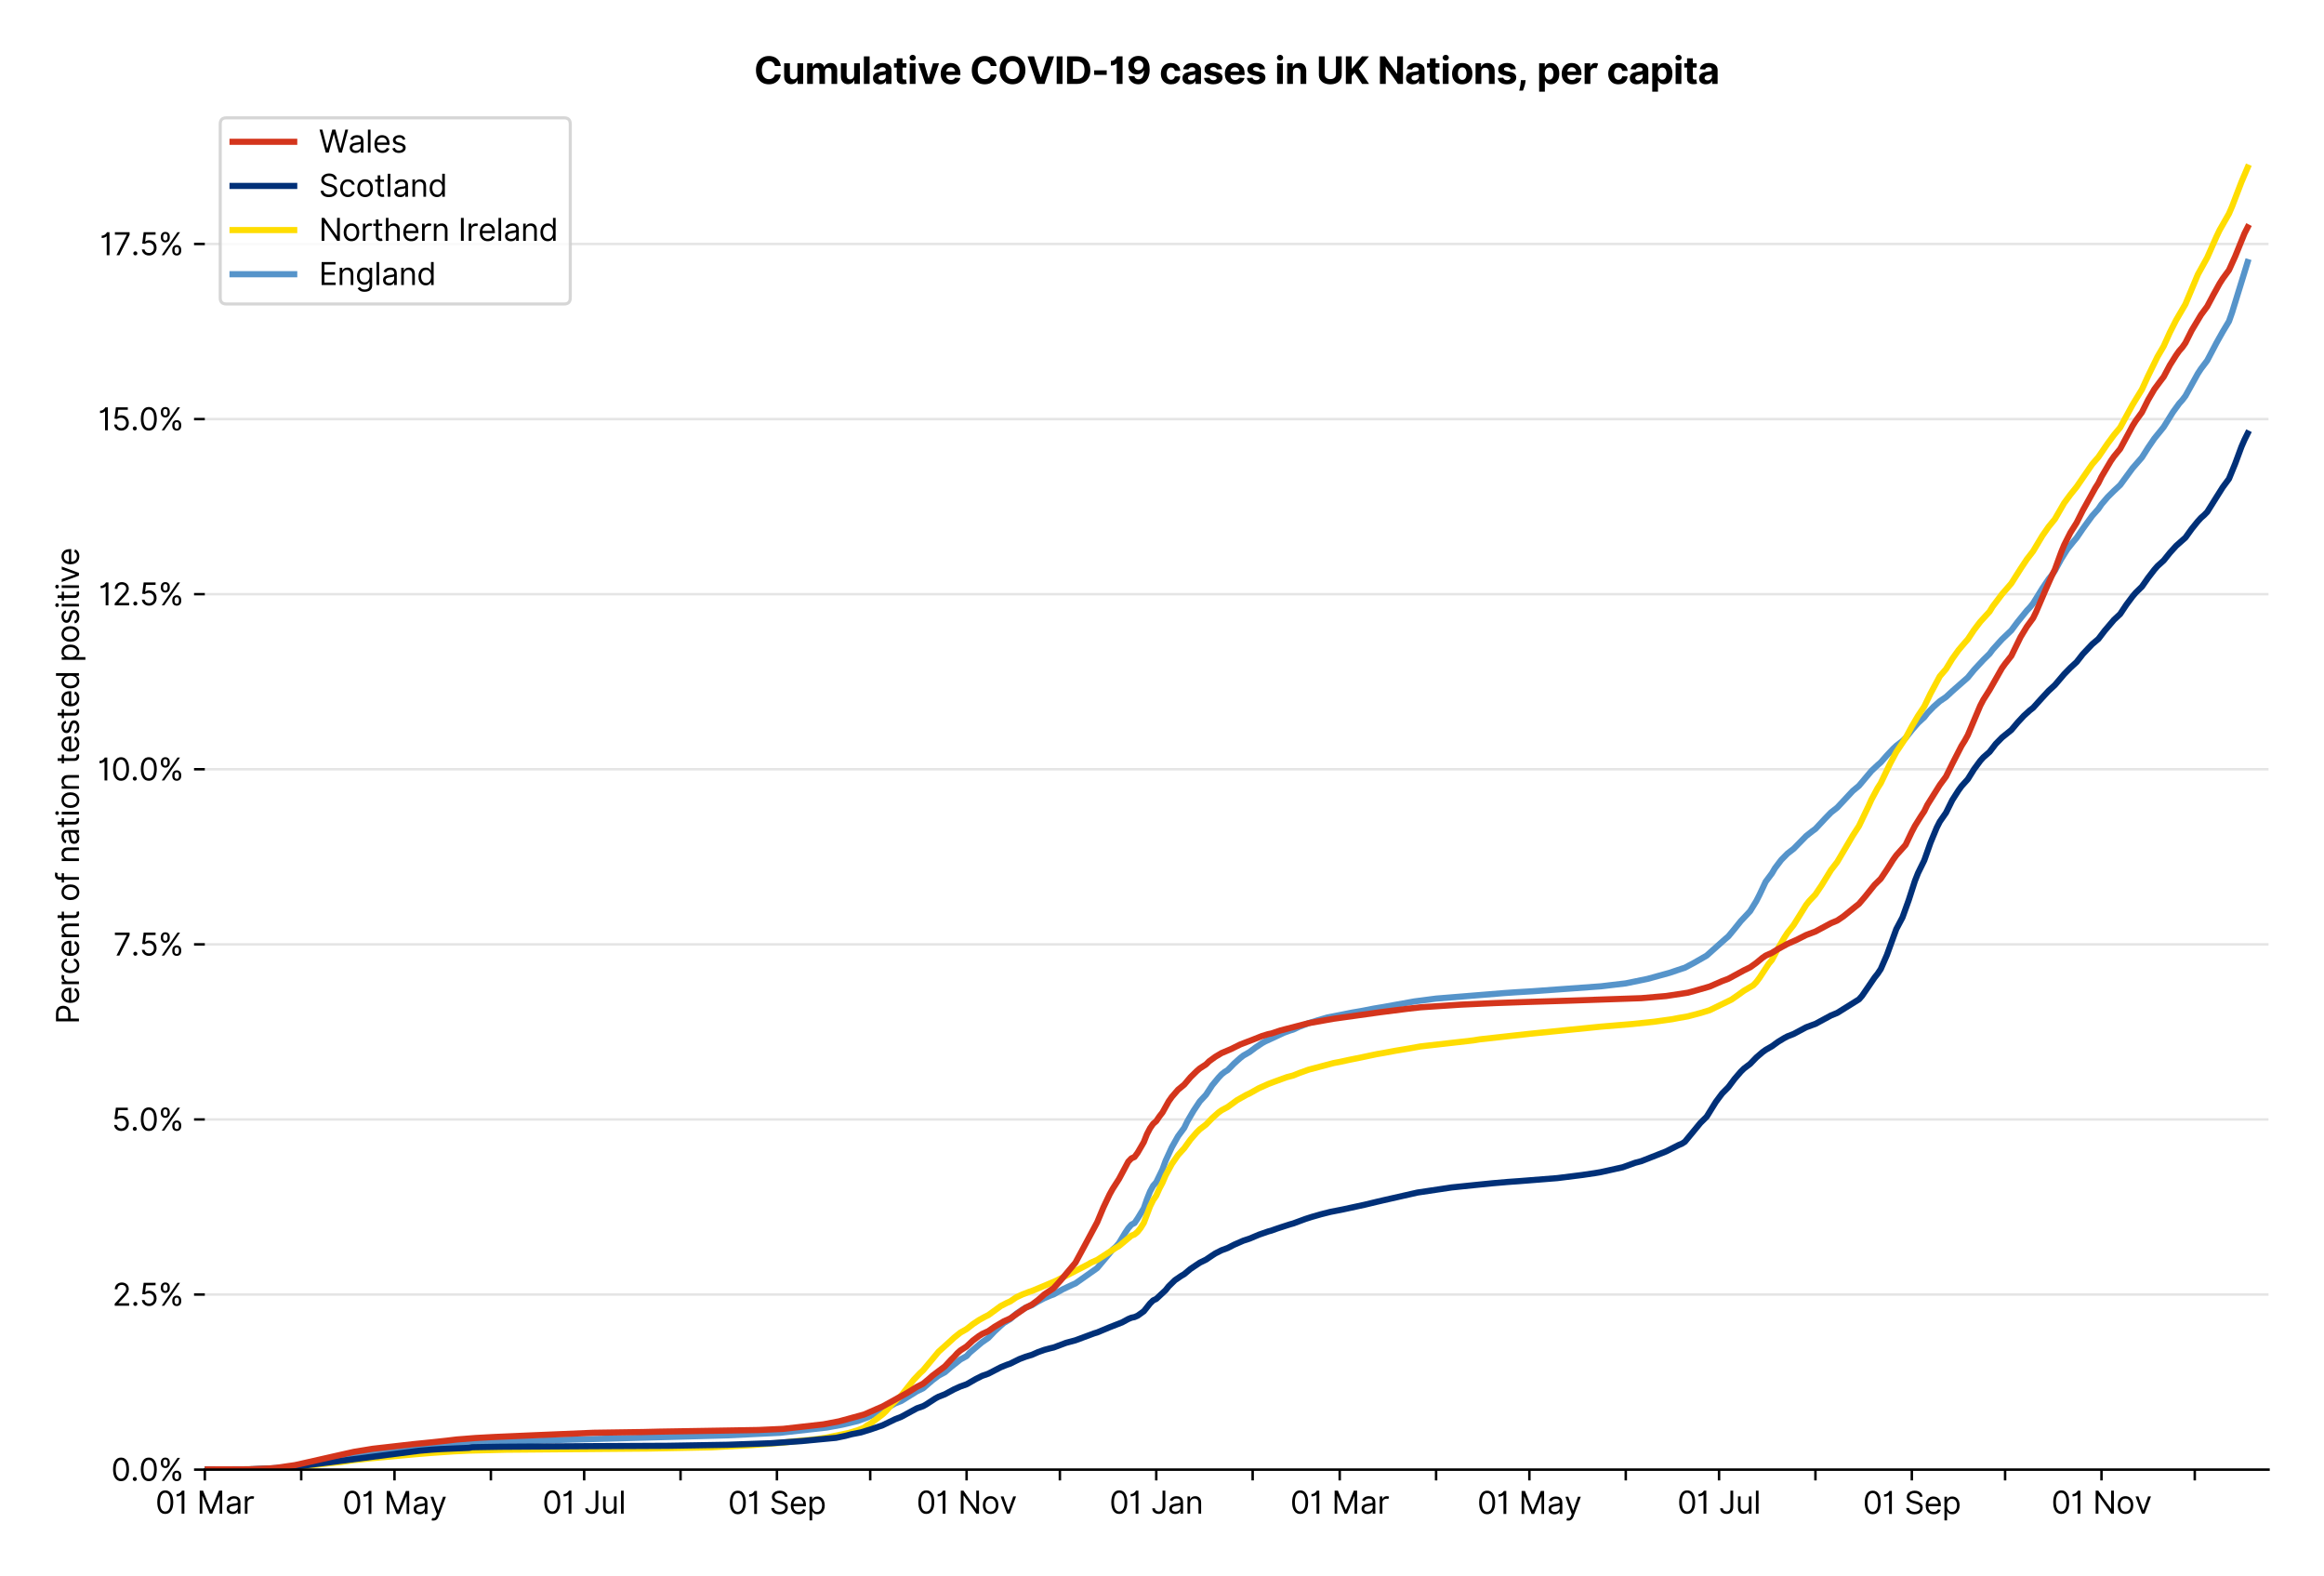 <?xml version="1.0" encoding="utf-8" standalone="no"?>
<!DOCTYPE svg PUBLIC "-//W3C//DTD SVG 1.1//EN"
  "http://www.w3.org/Graphics/SVG/1.1/DTD/svg11.dtd">
<svg xmlns:xlink="http://www.w3.org/1999/xlink" viewBox="0 0 754.058 511.234" xmlns="http://www.w3.org/2000/svg" version="1.1">
 <defs>
  <style type="text/css">*{stroke-linejoin: round; stroke-linecap: butt}</style>
 </defs>
 <g id="figure_1">
  <g id="patch_1">
   <path d="M 0 511.234 
L 754.058 511.234 
L 754.058 0 
L 0 0 
z
" style="fill: #ffffff"/>
  </g>
  <g id="axes_1">
   <g id="patch_2">
    <path d="M 66.458 476.745 
L 736.058 476.745 
L 736.058 33.225 
L 66.458 33.225 
z
" style="fill: #ffffff"/>
   </g>
   <g id="matplotlib.axis_1">
    <g id="xtick_1">
     <g id="line2d_1">
      <defs>
       <path id="m05df01cf61" d="M 0 0 
L 0 3.5 
" style="stroke: #000000; stroke-width: 0.8"/>
      </defs>
      <g>
       <use xlink:href="#m05df01cf61" x="66.458" y="476.745" style="stroke: #000000; stroke-width: 0.8"/>
      </g>
     </g>
     <g id="text_1">
      <!-- 01 Mar -->
      <g transform="translate(50.421 491.018)scale(0.1 -0.1)">
       <defs>
        <path id="Inter-Regular-30" d="M 2000 -64 
Q 1230 -64 806 561 
Q 382 1186 382 2327 
Q 382 3459 809 4088 
Q 1236 4718 2000 4718 
Q 2764 4718 3191 4088 
Q 3618 3459 3618 2327 
Q 3618 1186 3194 561 
Q 2771 -64 2000 -64 
z
M 2000 436 
Q 2509 436 2791 927 
Q 3073 1418 3073 2327 
Q 3073 3234 2789 3730 
Q 2505 4227 2000 4227 
Q 1496 4227 1211 3730 
Q 927 3234 927 2327 
Q 927 1418 1210 927 
Q 1493 436 2000 436 
z
" transform="scale(0.016)"/>
        <path id="Inter-Regular-31" d="M 1973 4655 
L 1973 0 
L 1409 0 
L 1409 3836 
L 1373 3836 
Q 1341 3773 1209 3692 
Q 1077 3611 868 3551 
Q 659 3491 391 3491 
L 391 3964 
Q 661 3964 859 4061 
Q 1057 4159 1190 4291 
Q 1323 4423 1392 4529 
Q 1461 4636 1473 4655 
L 1973 4655 
z
" transform="scale(0.016)"/>
        <path id="Inter-Regular-20" transform="scale(0.016)"/>
        <path id="Inter-Regular-4d" d="M 564 4655 
L 1236 4655 
L 2818 791 
L 2873 791 
L 4455 4655 
L 5127 4655 
L 5127 0 
L 4600 0 
L 4600 3536 
L 4555 3536 
L 3100 0 
L 2591 0 
L 1136 3536 
L 1091 3536 
L 1091 0 
L 564 0 
L 564 4655 
z
" transform="scale(0.016)"/>
        <path id="Inter-Regular-61" d="M 1518 -82 
Q 1186 -82 916 44 
Q 646 170 486 410 
Q 327 650 327 991 
Q 327 1291 445 1478 
Q 564 1666 761 1773 
Q 959 1880 1199 1933 
Q 1439 1986 1682 2018 
Q 2000 2059 2199 2080 
Q 2398 2102 2490 2154 
Q 2582 2207 2582 2336 
L 2582 2355 
Q 2582 2691 2399 2877 
Q 2216 3064 1846 3064 
Q 1461 3064 1243 2895 
Q 1025 2727 936 2536 
L 427 2718 
Q 564 3036 792 3214 
Q 1021 3393 1292 3464 
Q 1564 3536 1827 3536 
Q 1996 3536 2215 3496 
Q 2434 3457 2640 3334 
Q 2846 3211 2982 2963 
Q 3118 2716 3118 2300 
L 3118 0 
L 2582 0 
L 2582 473 
L 2555 473 
Q 2500 359 2373 229 
Q 2246 100 2034 9 
Q 1823 -82 1518 -82 
z
M 1600 400 
Q 1918 400 2137 525 
Q 2357 650 2469 847 
Q 2582 1045 2582 1264 
L 2582 1755 
Q 2548 1714 2433 1681 
Q 2318 1648 2169 1624 
Q 2021 1600 1881 1583 
Q 1741 1566 1655 1555 
Q 1446 1527 1265 1467 
Q 1084 1407 974 1287 
Q 864 1168 864 964 
Q 864 684 1072 542 
Q 1280 400 1600 400 
z
" transform="scale(0.016)"/>
        <path id="Inter-Regular-72" d="M 491 0 
L 491 3491 
L 1009 3491 
L 1009 2964 
L 1046 2964 
Q 1139 3223 1389 3384 
Q 1639 3545 1955 3545 
Q 2100 3545 2209 3511 
Q 2318 3477 2400 3418 
L 2218 2964 
Q 2161 2993 2085 3010 
Q 2009 3027 1909 3027 
Q 1527 3027 1277 2794 
Q 1027 2561 1027 2209 
L 1027 0 
L 491 0 
z
" transform="scale(0.016)"/>
       </defs>
       <use xlink:href="#Inter-Regular-30"/>
       <use xlink:href="#Inter-Regular-31" x="62.5"/>
       <use xlink:href="#Inter-Regular-20" x="106.676"/>
       <use xlink:href="#Inter-Regular-4d" x="134.801"/>
       <use xlink:href="#Inter-Regular-61" x="225.994"/>
       <use xlink:href="#Inter-Regular-72" x="282.386"/>
      </g>
     </g>
    </g>
    <g id="xtick_2">
     <g id="line2d_2">
      <g>
       <use xlink:href="#m05df01cf61" x="97.732" y="476.745" style="stroke: #000000; stroke-width: 0.8"/>
      </g>
     </g>
    </g>
    <g id="xtick_3">
     <g id="line2d_3">
      <g>
       <use xlink:href="#m05df01cf61" x="127.998" y="476.745" style="stroke: #000000; stroke-width: 0.8"/>
      </g>
     </g>
     <g id="text_2">
      <!-- 01 May -->
      <g transform="translate(111.095 491.117)scale(0.1 -0.1)">
       <defs>
        <path id="Inter-Regular-79" d="M 818 -1355 
Q 682 -1355 575 -1333 
Q 468 -1311 427 -1291 
L 564 -818 
Q 857 -893 1053 -814 
Q 1250 -736 1391 -345 
L 1509 -18 
L 218 3491 
L 800 3491 
L 1764 709 
L 1800 709 
L 2764 3491 
L 3346 3491 
L 1846 -564 
Q 1550 -1355 818 -1355 
z
" transform="scale(0.016)"/>
       </defs>
       <use xlink:href="#Inter-Regular-30"/>
       <use xlink:href="#Inter-Regular-31" x="62.5"/>
       <use xlink:href="#Inter-Regular-20" x="106.676"/>
       <use xlink:href="#Inter-Regular-4d" x="134.801"/>
       <use xlink:href="#Inter-Regular-61" x="225.994"/>
       <use xlink:href="#Inter-Regular-79" x="282.386"/>
      </g>
     </g>
    </g>
    <g id="xtick_4">
     <g id="line2d_4">
      <g>
       <use xlink:href="#m05df01cf61" x="159.273" y="476.745" style="stroke: #000000; stroke-width: 0.8"/>
      </g>
     </g>
    </g>
    <g id="xtick_5">
     <g id="line2d_5">
      <g>
       <use xlink:href="#m05df01cf61" x="189.539" y="476.745" style="stroke: #000000; stroke-width: 0.8"/>
      </g>
     </g>
     <g id="text_3">
      <!-- 01 Jul -->
      <g transform="translate(175.995 491.018)scale(0.1 -0.1)">
       <defs>
        <path id="Inter-Regular-4a" d="M 2346 4655 
L 2909 4655 
L 2909 1327 
Q 2909 657 2549 296 
Q 2189 -64 1582 -64 
Q 1200 -64 902 76 
Q 605 216 434 475 
Q 264 734 264 1091 
L 818 1091 
Q 818 795 1034 615 
Q 1250 436 1582 436 
Q 1948 436 2147 664 
Q 2346 893 2346 1327 
L 2346 4655 
z
" transform="scale(0.016)"/>
        <path id="Inter-Regular-75" d="M 2691 1427 
L 2691 3491 
L 3227 3491 
L 3227 0 
L 2691 0 
L 2691 591 
L 2655 591 
Q 2532 325 2273 140 
Q 2014 -45 1618 -45 
Q 1127 -45 809 280 
Q 491 605 491 1273 
L 491 3491 
L 1027 3491 
L 1027 1309 
Q 1027 927 1242 700 
Q 1457 473 1791 473 
Q 1991 473 2199 575 
Q 2407 677 2549 888 
Q 2691 1100 2691 1427 
z
" transform="scale(0.016)"/>
        <path id="Inter-Regular-6c" d="M 1027 4655 
L 1027 0 
L 491 0 
L 491 4655 
L 1027 4655 
z
" transform="scale(0.016)"/>
       </defs>
       <use xlink:href="#Inter-Regular-30"/>
       <use xlink:href="#Inter-Regular-31" x="62.5"/>
       <use xlink:href="#Inter-Regular-20" x="106.676"/>
       <use xlink:href="#Inter-Regular-4a" x="134.801"/>
       <use xlink:href="#Inter-Regular-75" x="189.063"/>
       <use xlink:href="#Inter-Regular-6c" x="247.159"/>
      </g>
     </g>
    </g>
    <g id="xtick_6">
     <g id="line2d_6">
      <g>
       <use xlink:href="#m05df01cf61" x="220.813" y="476.745" style="stroke: #000000; stroke-width: 0.8"/>
      </g>
     </g>
    </g>
    <g id="xtick_7">
     <g id="line2d_7">
      <g>
       <use xlink:href="#m05df01cf61" x="252.088" y="476.745" style="stroke: #000000; stroke-width: 0.8"/>
      </g>
     </g>
     <g id="text_4">
      <!-- 01 Sep -->
      <g transform="translate(236.2 491.117)scale(0.1 -0.1)">
       <defs>
        <path id="Inter-Regular-53" d="M 3109 3491 
Q 3068 3836 2777 4027 
Q 2486 4218 2064 4218 
Q 1600 4218 1318 3999 
Q 1036 3780 1036 3445 
Q 1036 3195 1189 3042 
Q 1343 2889 1553 2803 
Q 1764 2718 1936 2673 
L 2409 2545 
Q 2591 2498 2815 2414 
Q 3039 2330 3244 2185 
Q 3450 2041 3584 1816 
Q 3718 1591 3718 1264 
Q 3718 886 3521 581 
Q 3325 277 2949 97 
Q 2573 -82 2036 -82 
Q 1286 -82 845 272 
Q 405 627 364 1200 
L 946 1200 
Q 968 936 1124 764 
Q 1280 593 1519 510 
Q 1759 427 2036 427 
Q 2359 427 2616 533 
Q 2873 639 3023 828 
Q 3173 1018 3173 1273 
Q 3173 1505 3043 1650 
Q 2914 1795 2702 1886 
Q 2491 1977 2246 2045 
L 1673 2209 
Q 1127 2366 809 2657 
Q 491 2948 491 3418 
Q 491 3809 703 4101 
Q 916 4393 1276 4555 
Q 1636 4718 2082 4718 
Q 2532 4718 2882 4558 
Q 3232 4398 3437 4120 
Q 3643 3843 3655 3491 
L 3109 3491 
z
" transform="scale(0.016)"/>
        <path id="Inter-Regular-65" d="M 1955 -73 
Q 1450 -73 1085 151 
Q 721 375 524 778 
Q 327 1182 327 1718 
Q 327 2255 524 2665 
Q 721 3075 1074 3305 
Q 1427 3536 1900 3536 
Q 2173 3536 2439 3445 
Q 2705 3355 2923 3151 
Q 3141 2948 3270 2614 
Q 3400 2280 3400 1791 
L 3400 1564 
L 866 1564 
Q 884 1005 1183 707 
Q 1482 409 1955 409 
Q 2271 409 2498 545 
Q 2725 682 2827 955 
L 3346 809 
Q 3223 414 2854 170 
Q 2486 -73 1955 -73 
z
M 866 2027 
L 2855 2027 
Q 2855 2470 2595 2762 
Q 2336 3055 1900 3055 
Q 1593 3055 1368 2911 
Q 1143 2768 1013 2533 
Q 884 2298 866 2027 
z
" transform="scale(0.016)"/>
        <path id="Inter-Regular-70" d="M 491 -1309 
L 491 3491 
L 1009 3491 
L 1009 2936 
L 1073 2936 
Q 1132 3027 1237 3169 
Q 1343 3311 1542 3423 
Q 1741 3536 2082 3536 
Q 2523 3536 2859 3315 
Q 3196 3095 3384 2690 
Q 3573 2286 3573 1736 
Q 3573 1182 3384 776 
Q 3196 370 2861 148 
Q 2527 -73 2091 -73 
Q 1755 -73 1552 39 
Q 1350 152 1241 296 
Q 1132 441 1073 536 
L 1027 536 
L 1027 -1309 
L 491 -1309 
z
M 1018 1745 
Q 1018 1152 1276 780 
Q 1534 409 2018 409 
Q 2355 409 2581 587 
Q 2807 766 2921 1069 
Q 3036 1373 3036 1745 
Q 3036 2114 2923 2410 
Q 2811 2707 2585 2881 
Q 2359 3055 2018 3055 
Q 1527 3055 1272 2693 
Q 1018 2332 1018 1745 
z
" transform="scale(0.016)"/>
       </defs>
       <use xlink:href="#Inter-Regular-30"/>
       <use xlink:href="#Inter-Regular-31" x="62.5"/>
       <use xlink:href="#Inter-Regular-20" x="106.676"/>
       <use xlink:href="#Inter-Regular-53" x="134.801"/>
       <use xlink:href="#Inter-Regular-65" x="198.58"/>
       <use xlink:href="#Inter-Regular-70" x="256.818"/>
      </g>
     </g>
    </g>
    <g id="xtick_8">
     <g id="line2d_8">
      <g>
       <use xlink:href="#m05df01cf61" x="282.354" y="476.745" style="stroke: #000000; stroke-width: 0.8"/>
      </g>
     </g>
    </g>
    <g id="xtick_9">
     <g id="line2d_9">
      <g>
       <use xlink:href="#m05df01cf61" x="313.628" y="476.745" style="stroke: #000000; stroke-width: 0.8"/>
      </g>
     </g>
     <g id="text_5">
      <!-- 01 Nov -->
      <g transform="translate(297.357 491.018)scale(0.1 -0.1)">
       <defs>
        <path id="Inter-Regular-4e" d="M 4255 4655 
L 4255 0 
L 3709 0 
L 1173 3655 
L 1127 3655 
L 1127 0 
L 564 0 
L 564 4655 
L 1109 4655 
L 3655 991 
L 3700 991 
L 3700 4655 
L 4255 4655 
z
" transform="scale(0.016)"/>
        <path id="Inter-Regular-6f" d="M 1909 -73 
Q 1436 -73 1080 152 
Q 725 377 526 781 
Q 327 1186 327 1727 
Q 327 2273 526 2679 
Q 725 3086 1080 3311 
Q 1436 3536 1909 3536 
Q 2382 3536 2737 3311 
Q 3093 3086 3292 2679 
Q 3491 2273 3491 1727 
Q 3491 1186 3292 781 
Q 3093 377 2737 152 
Q 2382 -73 1909 -73 
z
M 1909 409 
Q 2268 409 2500 593 
Q 2732 777 2843 1077 
Q 2955 1377 2955 1727 
Q 2955 2077 2843 2379 
Q 2732 2682 2500 2868 
Q 2268 3055 1909 3055 
Q 1550 3055 1318 2868 
Q 1086 2682 975 2379 
Q 864 2077 864 1727 
Q 864 1377 975 1077 
Q 1086 777 1318 593 
Q 1550 409 1909 409 
z
" transform="scale(0.016)"/>
        <path id="Inter-Regular-76" d="M 3346 3491 
L 2055 0 
L 1509 0 
L 218 3491 
L 800 3491 
L 1764 709 
L 1800 709 
L 2764 3491 
L 3346 3491 
z
" transform="scale(0.016)"/>
       </defs>
       <use xlink:href="#Inter-Regular-30"/>
       <use xlink:href="#Inter-Regular-31" x="62.5"/>
       <use xlink:href="#Inter-Regular-20" x="106.676"/>
       <use xlink:href="#Inter-Regular-4e" x="134.801"/>
       <use xlink:href="#Inter-Regular-6f" x="210.085"/>
       <use xlink:href="#Inter-Regular-76" x="269.744"/>
      </g>
     </g>
    </g>
    <g id="xtick_10">
     <g id="line2d_10">
      <g>
       <use xlink:href="#m05df01cf61" x="343.894" y="476.745" style="stroke: #000000; stroke-width: 0.8"/>
      </g>
     </g>
    </g>
    <g id="xtick_11">
     <g id="line2d_11">
      <g>
       <use xlink:href="#m05df01cf61" x="375.169" y="476.745" style="stroke: #000000; stroke-width: 0.8"/>
      </g>
     </g>
     <g id="text_6">
      <!-- 01 Jan -->
      <g transform="translate(359.969 491.018)scale(0.1 -0.1)">
       <defs>
        <path id="Inter-Regular-6e" d="M 1027 2100 
L 1027 0 
L 491 0 
L 491 3491 
L 1009 3491 
L 1009 2945 
L 1055 2945 
Q 1177 3211 1427 3373 
Q 1677 3536 2073 3536 
Q 2602 3536 2928 3211 
Q 3255 2886 3255 2218 
L 3255 0 
L 2718 0 
L 2718 2182 
Q 2718 2593 2504 2824 
Q 2291 3055 1918 3055 
Q 1534 3055 1280 2806 
Q 1027 2557 1027 2100 
z
" transform="scale(0.016)"/>
       </defs>
       <use xlink:href="#Inter-Regular-30"/>
       <use xlink:href="#Inter-Regular-31" x="62.5"/>
       <use xlink:href="#Inter-Regular-20" x="106.676"/>
       <use xlink:href="#Inter-Regular-4a" x="134.801"/>
       <use xlink:href="#Inter-Regular-61" x="189.063"/>
       <use xlink:href="#Inter-Regular-6e" x="245.455"/>
      </g>
     </g>
    </g>
    <g id="xtick_12">
     <g id="line2d_12">
      <g>
       <use xlink:href="#m05df01cf61" x="406.443" y="476.745" style="stroke: #000000; stroke-width: 0.8"/>
      </g>
     </g>
    </g>
    <g id="xtick_13">
     <g id="line2d_13">
      <g>
       <use xlink:href="#m05df01cf61" x="434.691" y="476.745" style="stroke: #000000; stroke-width: 0.8"/>
      </g>
     </g>
     <g id="text_7">
      <!-- 01 Mar -->
      <g transform="translate(418.655 491.018)scale(0.1 -0.1)">
       <use xlink:href="#Inter-Regular-30"/>
       <use xlink:href="#Inter-Regular-31" x="62.5"/>
       <use xlink:href="#Inter-Regular-20" x="106.676"/>
       <use xlink:href="#Inter-Regular-4d" x="134.801"/>
       <use xlink:href="#Inter-Regular-61" x="225.994"/>
       <use xlink:href="#Inter-Regular-72" x="282.386"/>
      </g>
     </g>
    </g>
    <g id="xtick_14">
     <g id="line2d_14">
      <g>
       <use xlink:href="#m05df01cf61" x="465.966" y="476.745" style="stroke: #000000; stroke-width: 0.8"/>
      </g>
     </g>
    </g>
    <g id="xtick_15">
     <g id="line2d_15">
      <g>
       <use xlink:href="#m05df01cf61" x="496.232" y="476.745" style="stroke: #000000; stroke-width: 0.8"/>
      </g>
     </g>
     <g id="text_8">
      <!-- 01 May -->
      <g transform="translate(479.328 491.117)scale(0.1 -0.1)">
       <use xlink:href="#Inter-Regular-30"/>
       <use xlink:href="#Inter-Regular-31" x="62.5"/>
       <use xlink:href="#Inter-Regular-20" x="106.676"/>
       <use xlink:href="#Inter-Regular-4d" x="134.801"/>
       <use xlink:href="#Inter-Regular-61" x="225.994"/>
       <use xlink:href="#Inter-Regular-79" x="282.386"/>
      </g>
     </g>
    </g>
    <g id="xtick_16">
     <g id="line2d_16">
      <g>
       <use xlink:href="#m05df01cf61" x="527.506" y="476.745" style="stroke: #000000; stroke-width: 0.8"/>
      </g>
     </g>
    </g>
    <g id="xtick_17">
     <g id="line2d_17">
      <g>
       <use xlink:href="#m05df01cf61" x="557.772" y="476.745" style="stroke: #000000; stroke-width: 0.8"/>
      </g>
     </g>
     <g id="text_9">
      <!-- 01 Jul -->
      <g transform="translate(544.228 491.018)scale(0.1 -0.1)">
       <use xlink:href="#Inter-Regular-30"/>
       <use xlink:href="#Inter-Regular-31" x="62.5"/>
       <use xlink:href="#Inter-Regular-20" x="106.676"/>
       <use xlink:href="#Inter-Regular-4a" x="134.801"/>
       <use xlink:href="#Inter-Regular-75" x="189.063"/>
       <use xlink:href="#Inter-Regular-6c" x="247.159"/>
      </g>
     </g>
    </g>
    <g id="xtick_18">
     <g id="line2d_18">
      <g>
       <use xlink:href="#m05df01cf61" x="589.047" y="476.745" style="stroke: #000000; stroke-width: 0.8"/>
      </g>
     </g>
    </g>
    <g id="xtick_19">
     <g id="line2d_19">
      <g>
       <use xlink:href="#m05df01cf61" x="620.321" y="476.745" style="stroke: #000000; stroke-width: 0.8"/>
      </g>
     </g>
     <g id="text_10">
      <!-- 01 Sep -->
      <g transform="translate(604.434 491.117)scale(0.1 -0.1)">
       <use xlink:href="#Inter-Regular-30"/>
       <use xlink:href="#Inter-Regular-31" x="62.5"/>
       <use xlink:href="#Inter-Regular-20" x="106.676"/>
       <use xlink:href="#Inter-Regular-53" x="134.801"/>
       <use xlink:href="#Inter-Regular-65" x="198.58"/>
       <use xlink:href="#Inter-Regular-70" x="256.818"/>
      </g>
     </g>
    </g>
    <g id="xtick_20">
     <g id="line2d_20">
      <g>
       <use xlink:href="#m05df01cf61" x="650.587" y="476.745" style="stroke: #000000; stroke-width: 0.8"/>
      </g>
     </g>
    </g>
    <g id="xtick_21">
     <g id="line2d_21">
      <g>
       <use xlink:href="#m05df01cf61" x="681.862" y="476.745" style="stroke: #000000; stroke-width: 0.8"/>
      </g>
     </g>
     <g id="text_11">
      <!-- 01 Nov -->
      <g transform="translate(665.591 491.018)scale(0.1 -0.1)">
       <use xlink:href="#Inter-Regular-30"/>
       <use xlink:href="#Inter-Regular-31" x="62.5"/>
       <use xlink:href="#Inter-Regular-20" x="106.676"/>
       <use xlink:href="#Inter-Regular-4e" x="134.801"/>
       <use xlink:href="#Inter-Regular-6f" x="210.085"/>
       <use xlink:href="#Inter-Regular-76" x="269.744"/>
      </g>
     </g>
    </g>
    <g id="xtick_22">
     <g id="line2d_22">
      <g>
       <use xlink:href="#m05df01cf61" x="712.127" y="476.745" style="stroke: #000000; stroke-width: 0.8"/>
      </g>
     </g>
    </g>
   </g>
   <g id="matplotlib.axis_2">
    <g id="ytick_1">
     <g id="line2d_23">
      <path d="M 66.458 476.745 
L 736.058 476.745 
" clip-path="url(#pf26bc9f237)" style="fill: none; stroke: #e5e5e5; stroke-width: 0.8; stroke-linecap: square"/>
     </g>
     <g id="line2d_24">
      <defs>
       <path id="m841a4ecf03" d="M 0 0 
L -3.5 0 
" style="stroke: #000000; stroke-width: 0.8"/>
      </defs>
      <g>
       <use xlink:href="#m841a4ecf03" x="66.458" y="476.745" style="stroke: #000000; stroke-width: 0.8"/>
      </g>
     </g>
     <g id="text_12">
      <!-- 0.0% -->
      <g transform="translate(36.077 480.382)scale(0.1 -0.1)">
       <defs>
        <path id="Inter-Regular-2e" d="M 882 -36 
Q 714 -36 593 84 
Q 473 205 473 373 
Q 473 541 593 661 
Q 714 782 882 782 
Q 1050 782 1170 661 
Q 1291 541 1291 373 
Q 1291 205 1170 84 
Q 1050 -36 882 -36 
z
" transform="scale(0.016)"/>
        <path id="Inter-Regular-25" d="M 2855 873 
L 2855 1118 
Q 2855 1373 2960 1585 
Q 3066 1798 3269 1926 
Q 3473 2055 3764 2055 
Q 4059 2055 4259 1926 
Q 4459 1798 4561 1585 
Q 4664 1373 4664 1118 
L 4664 873 
Q 4664 618 4560 405 
Q 4457 193 4256 64 
Q 4055 -64 3764 -64 
Q 3468 -64 3266 64 
Q 3064 193 2959 405 
Q 2855 618 2855 873 
z
M 536 3536 
L 536 3782 
Q 536 4036 642 4248 
Q 748 4461 951 4589 
Q 1155 4718 1446 4718 
Q 1741 4718 1941 4589 
Q 2141 4461 2243 4248 
Q 2346 4036 2346 3782 
L 2346 3536 
Q 2346 3282 2242 3069 
Q 2139 2857 1937 2728 
Q 1736 2600 1446 2600 
Q 1150 2600 948 2728 
Q 746 2857 641 3069 
Q 536 3282 536 3536 
z
M 709 0 
L 3909 4655 
L 4427 4655 
L 1227 0 
L 709 0 
z
M 3318 1118 
L 3318 873 
Q 3318 661 3418 494 
Q 3518 327 3764 327 
Q 4002 327 4101 494 
Q 4200 661 4200 873 
L 4200 1118 
Q 4200 1330 4104 1497 
Q 4009 1664 3764 1664 
Q 3525 1664 3421 1497 
Q 3318 1330 3318 1118 
z
M 1000 3782 
L 1000 3536 
Q 1000 3325 1100 3158 
Q 1200 2991 1446 2991 
Q 1684 2991 1783 3158 
Q 1882 3325 1882 3536 
L 1882 3782 
Q 1882 3993 1786 4160 
Q 1691 4327 1446 4327 
Q 1207 4327 1103 4160 
Q 1000 3993 1000 3782 
z
" transform="scale(0.016)"/>
       </defs>
       <use xlink:href="#Inter-Regular-30"/>
       <use xlink:href="#Inter-Regular-2e" x="62.5"/>
       <use xlink:href="#Inter-Regular-30" x="90.057"/>
       <use xlink:href="#Inter-Regular-25" x="152.557"/>
      </g>
     </g>
    </g>
    <g id="ytick_2">
     <g id="line2d_25">
      <path d="M 66.458 419.945 
L 736.058 419.945 
" clip-path="url(#pf26bc9f237)" style="fill: none; stroke: #e5e5e5; stroke-width: 0.8; stroke-linecap: square"/>
     </g>
     <g id="line2d_26">
      <g>
       <use xlink:href="#m841a4ecf03" x="66.458" y="419.945" style="stroke: #000000; stroke-width: 0.8"/>
      </g>
     </g>
     <g id="text_13">
      <!-- 2.5% -->
      <g transform="translate(36.445 423.582)scale(0.1 -0.1)">
       <defs>
        <path id="Inter-Regular-32" d="M 482 0 
L 482 409 
L 2018 2091 
Q 2289 2386 2464 2605 
Q 2639 2825 2724 3019 
Q 2809 3214 2809 3427 
Q 2809 3795 2553 4011 
Q 2298 4227 1918 4227 
Q 1514 4227 1275 3985 
Q 1036 3743 1036 3345 
L 500 3345 
Q 500 3755 688 4064 
Q 877 4373 1203 4545 
Q 1530 4718 1936 4718 
Q 2346 4718 2661 4545 
Q 2977 4373 3156 4079 
Q 3336 3786 3336 3427 
Q 3336 3170 3244 2926 
Q 3152 2682 2926 2383 
Q 2700 2084 2300 1655 
L 1255 536 
L 1255 500 
L 3418 500 
L 3418 0 
L 482 0 
z
" transform="scale(0.016)"/>
        <path id="Inter-Regular-35" d="M 1936 -64 
Q 1536 -64 1216 95 
Q 896 255 702 532 
Q 509 809 491 1164 
L 1036 1164 
Q 1068 848 1324 642 
Q 1580 436 1936 436 
Q 2223 436 2447 570 
Q 2671 705 2799 940 
Q 2927 1175 2927 1473 
Q 2927 1777 2794 2017 
Q 2661 2257 2429 2395 
Q 2198 2534 1900 2536 
Q 1686 2539 1461 2472 
Q 1236 2405 1091 2300 
L 564 2364 
L 846 4655 
L 3264 4655 
L 3264 4155 
L 1318 4155 
L 1155 2782 
L 1182 2782 
Q 1325 2895 1541 2970 
Q 1757 3045 1991 3045 
Q 2418 3045 2753 2842 
Q 3089 2639 3281 2286 
Q 3473 1934 3473 1482 
Q 3473 1036 3274 687 
Q 3075 339 2727 137 
Q 2380 -64 1936 -64 
z
" transform="scale(0.016)"/>
       </defs>
       <use xlink:href="#Inter-Regular-32"/>
       <use xlink:href="#Inter-Regular-2e" x="60.511"/>
       <use xlink:href="#Inter-Regular-35" x="88.068"/>
       <use xlink:href="#Inter-Regular-25" x="148.864"/>
      </g>
     </g>
    </g>
    <g id="ytick_3">
     <g id="line2d_27">
      <path d="M 66.458 363.145 
L 736.058 363.145 
" clip-path="url(#pf26bc9f237)" style="fill: none; stroke: #e5e5e5; stroke-width: 0.8; stroke-linecap: square"/>
     </g>
     <g id="line2d_28">
      <g>
       <use xlink:href="#m841a4ecf03" x="66.458" y="363.145" style="stroke: #000000; stroke-width: 0.8"/>
      </g>
     </g>
     <g id="text_14">
      <!-- 5.0% -->
      <g transform="translate(36.247 366.782)scale(0.1 -0.1)">
       <use xlink:href="#Inter-Regular-35"/>
       <use xlink:href="#Inter-Regular-2e" x="60.795"/>
       <use xlink:href="#Inter-Regular-30" x="88.352"/>
       <use xlink:href="#Inter-Regular-25" x="150.852"/>
      </g>
     </g>
    </g>
    <g id="ytick_4">
     <g id="line2d_29">
      <path d="M 66.458 306.345 
L 736.058 306.345 
" clip-path="url(#pf26bc9f237)" style="fill: none; stroke: #e5e5e5; stroke-width: 0.8; stroke-linecap: square"/>
     </g>
     <g id="line2d_30">
      <g>
       <use xlink:href="#m841a4ecf03" x="66.458" y="306.345" style="stroke: #000000; stroke-width: 0.8"/>
      </g>
     </g>
     <g id="text_15">
      <!-- 7.5% -->
      <g transform="translate(36.786 309.982)scale(0.1 -0.1)">
       <defs>
        <path id="Inter-Regular-37" d="M 627 0 
L 2709 4118 
L 2709 4155 
L 309 4155 
L 309 4655 
L 3291 4655 
L 3291 4127 
L 1218 0 
L 627 0 
z
" transform="scale(0.016)"/>
       </defs>
       <use xlink:href="#Inter-Regular-37"/>
       <use xlink:href="#Inter-Regular-2e" x="57.102"/>
       <use xlink:href="#Inter-Regular-35" x="84.659"/>
       <use xlink:href="#Inter-Regular-25" x="145.455"/>
      </g>
     </g>
    </g>
    <g id="ytick_5">
     <g id="line2d_31">
      <path d="M 66.458 249.545 
L 736.058 249.545 
" clip-path="url(#pf26bc9f237)" style="fill: none; stroke: #e5e5e5; stroke-width: 0.8; stroke-linecap: square"/>
     </g>
     <g id="line2d_32">
      <g>
       <use xlink:href="#m841a4ecf03" x="66.458" y="249.545" style="stroke: #000000; stroke-width: 0.8"/>
      </g>
     </g>
     <g id="text_16">
      <!-- 10.0% -->
      <g transform="translate(31.659 253.182)scale(0.1 -0.1)">
       <use xlink:href="#Inter-Regular-31"/>
       <use xlink:href="#Inter-Regular-30" x="44.176"/>
       <use xlink:href="#Inter-Regular-2e" x="106.676"/>
       <use xlink:href="#Inter-Regular-30" x="134.233"/>
       <use xlink:href="#Inter-Regular-25" x="196.733"/>
      </g>
     </g>
    </g>
    <g id="ytick_6">
     <g id="line2d_33">
      <path d="M 66.458 192.745 
L 736.058 192.745 
" clip-path="url(#pf26bc9f237)" style="fill: none; stroke: #e5e5e5; stroke-width: 0.8; stroke-linecap: square"/>
     </g>
     <g id="line2d_34">
      <g>
       <use xlink:href="#m841a4ecf03" x="66.458" y="192.745" style="stroke: #000000; stroke-width: 0.8"/>
      </g>
     </g>
     <g id="text_17">
      <!-- 12.5% -->
      <g transform="translate(32.028 196.382)scale(0.1 -0.1)">
       <use xlink:href="#Inter-Regular-31"/>
       <use xlink:href="#Inter-Regular-32" x="44.176"/>
       <use xlink:href="#Inter-Regular-2e" x="104.688"/>
       <use xlink:href="#Inter-Regular-35" x="132.244"/>
       <use xlink:href="#Inter-Regular-25" x="193.04"/>
      </g>
     </g>
    </g>
    <g id="ytick_7">
     <g id="line2d_35">
      <path d="M 66.458 135.945 
L 736.058 135.945 
" clip-path="url(#pf26bc9f237)" style="fill: none; stroke: #e5e5e5; stroke-width: 0.8; stroke-linecap: square"/>
     </g>
     <g id="line2d_36">
      <g>
       <use xlink:href="#m841a4ecf03" x="66.458" y="135.945" style="stroke: #000000; stroke-width: 0.8"/>
      </g>
     </g>
     <g id="text_18">
      <!-- 15.0% -->
      <g transform="translate(31.83 139.582)scale(0.1 -0.1)">
       <use xlink:href="#Inter-Regular-31"/>
       <use xlink:href="#Inter-Regular-35" x="44.176"/>
       <use xlink:href="#Inter-Regular-2e" x="104.972"/>
       <use xlink:href="#Inter-Regular-30" x="132.528"/>
       <use xlink:href="#Inter-Regular-25" x="195.028"/>
      </g>
     </g>
    </g>
    <g id="ytick_8">
     <g id="line2d_37">
      <path d="M 66.458 79.145 
L 736.058 79.145 
" clip-path="url(#pf26bc9f237)" style="fill: none; stroke: #e5e5e5; stroke-width: 0.8; stroke-linecap: square"/>
     </g>
     <g id="line2d_38">
      <g>
       <use xlink:href="#m841a4ecf03" x="66.458" y="79.145" style="stroke: #000000; stroke-width: 0.8"/>
      </g>
     </g>
     <g id="text_19">
      <!-- 17.5% -->
      <g transform="translate(32.369 82.782)scale(0.1 -0.1)">
       <use xlink:href="#Inter-Regular-31"/>
       <use xlink:href="#Inter-Regular-37" x="44.176"/>
       <use xlink:href="#Inter-Regular-2e" x="101.278"/>
       <use xlink:href="#Inter-Regular-35" x="128.835"/>
       <use xlink:href="#Inter-Regular-25" x="189.631"/>
      </g>
     </g>
    </g>
    <g id="text_20">
     <!-- Percent of nation tested positive -->
     <g transform="translate(25.614 332.215)rotate(-90)scale(0.1 -0.1)">
      <defs>
       <path id="Inter-Regular-50" d="M 564 0 
L 564 4655 
L 2136 4655 
Q 2684 4655 3033 4458 
Q 3382 4261 3550 3927 
Q 3718 3593 3718 3182 
Q 3718 2770 3551 2434 
Q 3384 2098 3036 1899 
Q 2689 1700 2146 1700 
L 1127 1700 
L 1127 0 
L 564 0 
z
M 1127 2200 
L 2127 2200 
Q 2689 2200 2926 2482 
Q 3164 2764 3164 3182 
Q 3164 3602 2925 3878 
Q 2686 4155 2118 4155 
L 1127 4155 
L 1127 2200 
z
" transform="scale(0.016)"/>
       <path id="Inter-Regular-63" d="M 1909 -73 
Q 1418 -73 1063 159 
Q 709 391 518 798 
Q 327 1205 327 1727 
Q 327 2259 524 2667 
Q 721 3075 1074 3305 
Q 1427 3536 1900 3536 
Q 2268 3536 2563 3400 
Q 2859 3264 3047 3018 
Q 3236 2773 3282 2445 
L 2746 2445 
Q 2684 2684 2474 2869 
Q 2264 3055 1909 3055 
Q 1439 3055 1151 2697 
Q 864 2339 864 1745 
Q 864 1139 1148 774 
Q 1432 409 1909 409 
Q 2223 409 2447 570 
Q 2671 732 2746 1018 
L 3282 1018 
Q 3236 709 3058 462 
Q 2880 216 2588 71 
Q 2296 -73 1909 -73 
z
" transform="scale(0.016)"/>
       <path id="Inter-Regular-74" d="M 2009 3491 
L 2009 3036 
L 1264 3036 
L 1264 1000 
Q 1264 773 1331 660 
Q 1398 548 1503 510 
Q 1609 473 1727 473 
Q 1816 473 1873 483 
Q 1930 493 1964 500 
L 2073 18 
Q 2018 -2 1920 -23 
Q 1823 -45 1673 -45 
Q 1446 -45 1228 52 
Q 1011 150 869 350 
Q 727 550 727 855 
L 727 3036 
L 200 3036 
L 200 3491 
L 727 3491 
L 727 4327 
L 1264 4327 
L 1264 3491 
L 2009 3491 
z
" transform="scale(0.016)"/>
       <path id="Inter-Regular-66" d="M 2046 3491 
L 2046 3036 
L 1264 3036 
L 1264 0 
L 727 0 
L 727 3036 
L 164 3036 
L 164 3491 
L 727 3491 
L 727 3973 
Q 727 4273 868 4473 
Q 1009 4673 1234 4773 
Q 1459 4873 1709 4873 
Q 1907 4873 2032 4841 
Q 2157 4809 2218 4782 
L 2064 4318 
Q 2023 4332 1951 4352 
Q 1880 4373 1764 4373 
Q 1498 4373 1381 4239 
Q 1264 4105 1264 3845 
L 1264 3491 
L 2046 3491 
z
" transform="scale(0.016)"/>
       <path id="Inter-Regular-69" d="M 491 0 
L 491 3491 
L 1027 3491 
L 1027 0 
L 491 0 
z
M 764 4073 
Q 607 4073 494 4179 
Q 382 4286 382 4436 
Q 382 4586 494 4693 
Q 607 4800 764 4800 
Q 921 4800 1033 4693 
Q 1146 4586 1146 4436 
Q 1146 4286 1033 4179 
Q 921 4073 764 4073 
z
" transform="scale(0.016)"/>
       <path id="Inter-Regular-73" d="M 2964 2709 
L 2482 2573 
Q 2411 2755 2245 2914 
Q 2080 3073 1727 3073 
Q 1407 3073 1194 2926 
Q 982 2780 982 2555 
Q 982 2355 1127 2239 
Q 1273 2123 1582 2045 
L 2100 1918 
Q 3027 1691 3027 973 
Q 3027 673 2855 436 
Q 2684 200 2377 63 
Q 2071 -73 1664 -73 
Q 1130 -73 780 159 
Q 430 391 336 836 
L 846 964 
Q 989 400 1655 400 
Q 2030 400 2251 560 
Q 2473 720 2473 945 
Q 2473 1316 1955 1436 
L 1373 1573 
Q 893 1686 669 1926 
Q 446 2166 446 2527 
Q 446 2823 613 3050 
Q 780 3277 1069 3406 
Q 1359 3536 1727 3536 
Q 2246 3536 2542 3309 
Q 2839 3082 2964 2709 
z
" transform="scale(0.016)"/>
       <path id="Inter-Regular-64" d="M 1809 -73 
Q 1373 -73 1039 148 
Q 705 370 516 776 
Q 327 1182 327 1736 
Q 327 2286 516 2690 
Q 705 3095 1041 3315 
Q 1377 3536 1818 3536 
Q 2159 3536 2358 3423 
Q 2557 3311 2662 3169 
Q 2768 3027 2827 2936 
L 2873 2936 
L 2873 4655 
L 3409 4655 
L 3409 0 
L 2891 0 
L 2891 536 
L 2827 536 
Q 2768 441 2659 296 
Q 2550 152 2348 39 
Q 2146 -73 1809 -73 
z
M 1882 409 
Q 2366 409 2624 780 
Q 2882 1152 2882 1745 
Q 2882 2332 2627 2693 
Q 2373 3055 1882 3055 
Q 1541 3055 1315 2881 
Q 1089 2707 976 2410 
Q 864 2114 864 1745 
Q 864 1373 978 1069 
Q 1093 766 1319 587 
Q 1546 409 1882 409 
z
" transform="scale(0.016)"/>
      </defs>
      <use xlink:href="#Inter-Regular-50"/>
      <use xlink:href="#Inter-Regular-65" x="63.494"/>
      <use xlink:href="#Inter-Regular-72" x="121.733"/>
      <use xlink:href="#Inter-Regular-63" x="160.085"/>
      <use xlink:href="#Inter-Regular-65" x="215.909"/>
      <use xlink:href="#Inter-Regular-6e" x="274.148"/>
      <use xlink:href="#Inter-Regular-74" x="332.671"/>
      <use xlink:href="#Inter-Regular-20" x="369.034"/>
      <use xlink:href="#Inter-Regular-6f" x="397.159"/>
      <use xlink:href="#Inter-Regular-66" x="456.818"/>
      <use xlink:href="#Inter-Regular-20" x="492.898"/>
      <use xlink:href="#Inter-Regular-6e" x="521.023"/>
      <use xlink:href="#Inter-Regular-61" x="579.546"/>
      <use xlink:href="#Inter-Regular-74" x="635.938"/>
      <use xlink:href="#Inter-Regular-69" x="672.301"/>
      <use xlink:href="#Inter-Regular-6f" x="696.023"/>
      <use xlink:href="#Inter-Regular-6e" x="755.682"/>
      <use xlink:href="#Inter-Regular-20" x="814.205"/>
      <use xlink:href="#Inter-Regular-74" x="842.33"/>
      <use xlink:href="#Inter-Regular-65" x="878.693"/>
      <use xlink:href="#Inter-Regular-73" x="936.932"/>
      <use xlink:href="#Inter-Regular-74" x="989.205"/>
      <use xlink:href="#Inter-Regular-65" x="1025.568"/>
      <use xlink:href="#Inter-Regular-64" x="1083.807"/>
      <use xlink:href="#Inter-Regular-20" x="1145.881"/>
      <use xlink:href="#Inter-Regular-70" x="1174.006"/>
      <use xlink:href="#Inter-Regular-6f" x="1234.943"/>
      <use xlink:href="#Inter-Regular-73" x="1294.602"/>
      <use xlink:href="#Inter-Regular-69" x="1346.875"/>
      <use xlink:href="#Inter-Regular-74" x="1370.597"/>
      <use xlink:href="#Inter-Regular-69" x="1406.96"/>
      <use xlink:href="#Inter-Regular-76" x="1430.682"/>
      <use xlink:href="#Inter-Regular-65" x="1486.364"/>
     </g>
    </g>
   </g>
   <g id="line2d_39">
    <path d="M 35.183 476.745 
L 80.582 476.638 
L 87.644 476.382 
L 94.706 475.725 
L 102.777 474.505 
L 106.812 473.843 
L 111.856 473.153 
L 121.945 471.518 
L 124.972 471.066 
L 127.998 470.539 
L 143.131 468.964 
L 147.167 468.614 
L 151.202 468.351 
L 165.326 467.675 
L 183.485 467.064 
L 235.946 465.624 
L 253.097 464.795 
L 268.23 463.096 
L 273.274 462.167 
L 278.318 460.966 
L 281.345 459.849 
L 287.398 457.007 
L 290.424 455.26 
L 292.442 454.465 
L 297.486 451.336 
L 299.504 450.364 
L 302.531 447.756 
L 304.548 446.241 
L 306.566 445.168 
L 308.584 443.431 
L 311.61 441.027 
L 313.628 439.913 
L 314.637 438.791 
L 317.664 436.225 
L 318.672 435.388 
L 320.69 433.998 
L 322.708 431.886 
L 324.726 430.014 
L 325.734 429.144 
L 327.752 427.929 
L 329.77 426.159 
L 331.788 424.805 
L 332.797 424.215 
L 334.814 423.386 
L 336.832 422.171 
L 338.85 421.118 
L 340.867 420.255 
L 341.876 419.897 
L 344.903 418.209 
L 347.929 416.781 
L 348.938 416.344 
L 356 411.358 
L 361.045 405.324 
L 362.053 404.45 
L 363.062 403.287 
L 365.08 399.932 
L 366.089 398.421 
L 367.098 397.268 
L 368.107 396.759 
L 369.115 395.284 
L 371.133 391.97 
L 372.142 389.056 
L 373.151 386.529 
L 374.16 384.653 
L 375.169 383.519 
L 377.186 379.353 
L 378.195 376.576 
L 380.213 372.182 
L 382.231 368.598 
L 384.248 365.853 
L 385.257 363.762 
L 387.275 360.313 
L 389.293 357.287 
L 391.31 355.122 
L 393.328 352.041 
L 395.346 349.61 
L 396.355 348.528 
L 397.363 347.73 
L 398.372 347.109 
L 400.39 345.038 
L 402.408 343.226 
L 403.417 342.435 
L 405.434 341.281 
L 407.452 339.763 
L 409.47 338.414 
L 410.479 337.853 
L 413.505 336.462 
L 416.532 335.043 
L 418.549 334.307 
L 419.558 334.004 
L 421.576 333.069 
L 424.603 331.911 
L 427.629 330.964 
L 430.656 330.077 
L 432.674 329.684 
L 434.691 329.288 
L 438.727 328.479 
L 441.753 327.964 
L 445.789 327.178 
L 448.815 326.677 
L 458.904 324.86 
L 465.966 323.942 
L 488.161 322.142 
L 492.196 321.87 
L 497.24 321.567 
L 519.435 319.958 
L 527.506 318.999 
L 534.568 317.548 
L 541.63 315.607 
L 545.666 314.249 
L 546.675 313.927 
L 549.701 312.319 
L 553.737 310.011 
L 559.79 304.606 
L 560.799 303.75 
L 562.816 301.319 
L 564.834 298.796 
L 566.852 296.652 
L 567.861 295.569 
L 569.878 292.277 
L 570.887 290.297 
L 572.905 286.018 
L 574.923 283.321 
L 575.931 281.616 
L 577.949 278.957 
L 579.967 276.901 
L 581.985 275.331 
L 586.02 271.213 
L 588.038 269.622 
L 589.047 268.89 
L 592.073 265.65 
L 594.091 263.568 
L 596.109 261.993 
L 601.153 256.583 
L 603.171 254.905 
L 607.206 250.101 
L 609.224 248.206 
L 610.233 247.324 
L 612.25 245.025 
L 614.268 242.889 
L 615.277 241.936 
L 617.295 240.392 
L 618.304 239.412 
L 620.321 236.849 
L 622.339 234.515 
L 624.357 232.669 
L 625.366 231.369 
L 627.383 229.263 
L 629.401 227.477 
L 631.419 226.107 
L 633.436 224.227 
L 638.481 219.792 
L 640.498 217.325 
L 643.525 214.065 
L 645.543 212.088 
L 646.552 210.726 
L 649.578 207.376 
L 652.605 204.494 
L 654.622 201.787 
L 657.649 198.06 
L 658.658 196.992 
L 659.667 195.749 
L 662.693 190.843 
L 664.711 187.855 
L 665.72 186.608 
L 666.729 185.13 
L 668.746 181.436 
L 670.764 178.185 
L 672.782 175.655 
L 673.791 174.47 
L 675.808 171.51 
L 678.835 167.356 
L 680.853 165.083 
L 681.862 163.606 
L 683.879 161.241 
L 685.897 159.236 
L 687.915 157.349 
L 691.95 151.859 
L 693.968 149.553 
L 694.977 148.391 
L 696.994 145.209 
L 699.012 142.249 
L 701.03 139.771 
L 702.039 138.523 
L 705.065 133.664 
L 707.083 130.886 
L 708.092 129.768 
L 709.101 128.44 
L 713.136 121.163 
L 714.145 119.63 
L 716.163 116.962 
L 719.189 111.198 
L 721.207 107.6 
L 723.225 104.235 
L 724.234 101.37 
L 729.278 85.012 
L 729.278 85.012 
" clip-path="url(#pf26bc9f237)" style="fill: none; stroke: #5694ca; stroke-width: 2; stroke-linecap: square"/>
   </g>
   <g id="line2d_40">
    <path d="M 35.183 476.745 
L 83.608 476.641 
L 89.662 476.461 
L 95.715 475.96 
L 100.759 475.358 
L 102.777 475.162 
L 106.812 474.655 
L 110.848 474.247 
L 114.883 473.639 
L 116.901 473.456 
L 119.927 473.101 
L 135.06 471.726 
L 140.104 471.309 
L 147.167 470.819 
L 152.211 470.571 
L 164.317 470.284 
L 210.725 469.898 
L 230.902 469.502 
L 244.017 468.787 
L 254.106 467.979 
L 257.132 467.616 
L 264.194 466.947 
L 268.23 466.34 
L 275.292 464.871 
L 278.318 463.968 
L 280.336 463.169 
L 281.345 462.421 
L 282.354 461.863 
L 284.371 460.333 
L 286.389 458.797 
L 287.398 457.855 
L 289.416 455.535 
L 292.442 452.667 
L 296.478 447.589 
L 298.495 445.469 
L 299.504 444.543 
L 304.548 438.487 
L 307.575 435.77 
L 309.593 433.912 
L 311.61 432.299 
L 313.628 431.148 
L 315.646 429.566 
L 317.664 428.222 
L 319.681 427.108 
L 320.69 426.615 
L 324.726 423.671 
L 326.743 422.63 
L 327.752 422.192 
L 329.77 420.832 
L 331.788 419.9 
L 333.805 419.118 
L 334.814 418.792 
L 339.859 416.679 
L 342.885 415.38 
L 345.912 413.845 
L 352.974 410.211 
L 353.983 409.604 
L 356 408.715 
L 362.053 404.785 
L 363.062 404.213 
L 367.098 400.85 
L 368.107 400.446 
L 369.115 399.595 
L 370.124 398.308 
L 371.133 396.676 
L 373.151 391.347 
L 374.16 389.32 
L 375.169 387.854 
L 376.177 385.578 
L 377.186 383.672 
L 378.195 381.308 
L 380.213 377.601 
L 382.231 374.69 
L 384.248 372.475 
L 386.266 369.666 
L 388.284 367.342 
L 389.293 366.342 
L 391.31 364.799 
L 393.328 362.703 
L 395.346 360.901 
L 396.355 360.177 
L 398.372 359.091 
L 401.399 356.879 
L 404.425 355.171 
L 405.434 354.709 
L 408.461 353.016 
L 411.487 351.664 
L 413.505 350.896 
L 417.541 349.427 
L 419.558 348.904 
L 421.576 348.086 
L 424.603 347.001 
L 432.674 344.861 
L 434.691 344.483 
L 437.718 343.825 
L 441.753 343.009 
L 446.798 341.944 
L 448.815 341.598 
L 452.851 340.847 
L 456.886 340.18 
L 460.922 339.456 
L 478.072 337.5 
L 480.09 337.162 
L 496.232 335.371 
L 499.258 335.062 
L 519.435 333.041 
L 529.524 332.203 
L 536.586 331.465 
L 542.639 330.621 
L 544.657 330.224 
L 547.683 329.699 
L 551.719 328.627 
L 554.745 327.7 
L 561.807 324.267 
L 563.825 322.868 
L 565.843 321.399 
L 568.869 319.62 
L 569.878 318.574 
L 570.887 317.229 
L 573.914 312.612 
L 574.923 311.416 
L 576.94 307.622 
L 578.958 304.169 
L 579.967 302.615 
L 581.985 300.048 
L 586.02 293.577 
L 587.029 292.3 
L 589.047 290.158 
L 591.064 287.157 
L 594.091 282.245 
L 596.109 279.638 
L 601.153 271.074 
L 603.171 267.96 
L 606.197 261.639 
L 607.206 259.411 
L 609.224 255.643 
L 610.233 254.065 
L 613.259 247.741 
L 615.277 243.962 
L 618.304 239.437 
L 620.321 235.647 
L 622.339 232.22 
L 624.357 229.193 
L 626.374 225.002 
L 629.401 219.383 
L 631.419 217.04 
L 633.436 213.732 
L 635.454 210.922 
L 637.472 208.536 
L 638.481 207.405 
L 640.498 204.373 
L 642.516 201.717 
L 644.534 199.506 
L 645.543 198.41 
L 646.552 196.758 
L 649.578 192.751 
L 652.605 189.256 
L 655.631 184.478 
L 657.649 181.432 
L 659.667 178.828 
L 662.693 173.772 
L 664.711 170.877 
L 666.729 168.409 
L 669.755 163.176 
L 671.773 160.449 
L 673.791 157.942 
L 678.835 150.6 
L 680.853 148.277 
L 683.879 143.858 
L 685.897 141.118 
L 687.915 138.692 
L 691.95 131.29 
L 694.977 126.341 
L 696.994 121.938 
L 700.021 115.746 
L 702.039 112.298 
L 704.056 107.826 
L 706.074 103.844 
L 709.101 98.659 
L 713.136 89.044 
L 715.154 85.393 
L 716.163 83.558 
L 719.189 76.735 
L 720.198 74.628 
L 723.225 69.324 
L 724.234 66.969 
L 727.26 59.074 
L 729.278 54.345 
L 729.278 54.345 
" clip-path="url(#pf26bc9f237)" style="fill: none; stroke: #ffdd00; stroke-width: 2; stroke-linecap: square"/>
   </g>
   <g id="line2d_41">
    <path d="M 35.183 476.745 
L 81.591 476.649 
L 88.653 476.443 
L 94.706 475.922 
L 136.069 470.612 
L 140.104 470.26 
L 143.131 470.067 
L 152.211 469.677 
L 153.22 469.478 
L 162.299 469.326 
L 192.565 469.129 
L 216.778 469.007 
L 235.946 468.683 
L 250.07 468.181 
L 260.159 467.481 
L 271.256 466.425 
L 274.283 465.796 
L 276.3 465.259 
L 279.327 464.67 
L 282.354 463.743 
L 286.389 462.35 
L 290.424 460.395 
L 292.442 459.607 
L 297.486 456.863 
L 299.504 456.162 
L 300.513 455.599 
L 303.54 453.622 
L 304.548 453.09 
L 306.566 452.306 
L 309.593 450.681 
L 311.61 449.773 
L 313.628 449.062 
L 316.655 447.332 
L 318.672 446.326 
L 320.69 445.615 
L 324.726 443.528 
L 326.743 442.715 
L 327.752 442.378 
L 330.779 440.879 
L 332.797 440.115 
L 334.814 439.504 
L 336.832 438.614 
L 338.85 437.895 
L 340.867 437.352 
L 341.876 437.122 
L 345.912 435.606 
L 348.938 434.795 
L 354.991 432.544 
L 356 432.244 
L 360.036 430.559 
L 364.071 428.986 
L 366.089 427.89 
L 367.098 427.467 
L 368.107 427.253 
L 369.115 426.816 
L 371.133 425.368 
L 373.151 422.834 
L 374.16 421.847 
L 375.169 421.365 
L 378.195 418.537 
L 379.204 417.269 
L 381.222 415.297 
L 383.239 413.917 
L 384.248 413.325 
L 386.266 411.636 
L 389.293 409.613 
L 391.31 408.626 
L 393.328 407.261 
L 394.337 406.608 
L 396.355 405.582 
L 398.372 404.837 
L 400.39 403.799 
L 403.417 402.475 
L 405.434 401.815 
L 408.461 400.537 
L 411.487 399.485 
L 412.496 399.213 
L 414.514 398.486 
L 418.549 397.184 
L 419.558 396.901 
L 423.594 395.414 
L 425.612 394.769 
L 428.638 393.901 
L 431.665 393.136 
L 435.7 392.344 
L 442.762 390.818 
L 446.798 389.848 
L 448.815 389.378 
L 459.913 386.861 
L 471.01 385.201 
L 479.081 384.369 
L 484.125 383.86 
L 489.17 383.425 
L 493.205 383.137 
L 505.311 382.174 
L 513.382 381.166 
L 517.418 380.567 
L 519.435 380.227 
L 526.497 378.666 
L 528.515 377.946 
L 530.533 377.21 
L 532.551 376.677 
L 540.621 373.505 
L 544.657 371.452 
L 545.666 371.038 
L 546.675 370.395 
L 551.719 364.277 
L 553.737 362.28 
L 556.763 357.416 
L 558.781 354.711 
L 560.799 352.668 
L 562.816 349.979 
L 564.834 347.641 
L 565.843 346.651 
L 567.861 345.116 
L 569.878 343.029 
L 571.896 341.297 
L 572.905 340.57 
L 574.923 339.413 
L 576.94 337.955 
L 578.958 336.729 
L 579.967 336.198 
L 581.985 335.41 
L 586.02 333.256 
L 588.038 332.506 
L 589.047 332.144 
L 594.091 329.414 
L 596.109 328.59 
L 603.171 324.19 
L 604.179 323.049 
L 606.197 320.112 
L 608.215 317.147 
L 609.224 315.887 
L 610.233 314.372 
L 612.25 309.752 
L 615.277 301.412 
L 617.295 297.601 
L 619.312 292 
L 621.33 285.758 
L 622.339 283.21 
L 624.357 279.101 
L 626.374 273.388 
L 628.392 268.515 
L 629.401 266.538 
L 631.419 263.641 
L 633.436 259.569 
L 635.454 256.408 
L 636.463 255.014 
L 638.481 252.775 
L 640.498 249.545 
L 642.516 246.809 
L 643.525 245.687 
L 645.543 243.916 
L 647.56 241.303 
L 649.578 239.247 
L 652.605 236.804 
L 654.622 234.403 
L 656.64 232.228 
L 658.658 230.396 
L 659.667 229.615 
L 662.693 226.263 
L 664.711 224.085 
L 666.729 222.236 
L 669.755 218.68 
L 671.773 216.61 
L 673.791 214.76 
L 675.808 212.178 
L 678.835 208.98 
L 680.853 207.275 
L 682.87 204.637 
L 685.897 201.078 
L 687.915 199.197 
L 689.932 196.172 
L 691.95 193.468 
L 692.959 192.281 
L 694.977 190.309 
L 696.994 187.431 
L 699.012 184.809 
L 700.021 183.651 
L 702.039 181.827 
L 704.056 179.316 
L 706.074 177.076 
L 709.101 174.395 
L 711.119 171.588 
L 713.136 169.088 
L 714.145 167.991 
L 715.154 167.109 
L 716.163 166.077 
L 719.189 161.25 
L 721.207 158.055 
L 723.225 155.328 
L 725.243 150.4 
L 727.26 144.953 
L 728.269 142.634 
L 729.278 140.605 
L 729.278 140.605 
" clip-path="url(#pf26bc9f237)" style="fill: none; stroke: #003078; stroke-width: 2; stroke-linecap: square"/>
   </g>
   <g id="line2d_42">
    <path d="M 35.183 476.745 
L 80.582 476.647 
L 86.635 476.416 
L 89.662 476.166 
L 95.715 475.285 
L 98.741 474.61 
L 108.83 472.327 
L 111.856 471.644 
L 114.883 470.974 
L 116.901 470.643 
L 120.936 469.98 
L 126.989 469.292 
L 134.051 468.484 
L 140.104 467.882 
L 145.149 467.335 
L 148.175 466.969 
L 154.229 466.491 
L 160.282 466.162 
L 172.388 465.634 
L 192.565 464.789 
L 208.707 464.55 
L 213.751 464.427 
L 225.857 464.228 
L 246.035 463.893 
L 254.106 463.524 
L 267.221 462.043 
L 272.265 461.075 
L 280.336 458.873 
L 286.389 456.245 
L 294.46 451.793 
L 297.486 449.895 
L 299.504 448.875 
L 301.522 447.192 
L 302.531 446.285 
L 306.566 443.261 
L 308.584 441.086 
L 309.593 440.113 
L 310.602 438.978 
L 311.61 438.089 
L 313.628 436.78 
L 315.646 434.885 
L 317.664 433.371 
L 318.672 432.743 
L 320.69 431.809 
L 322.708 430.394 
L 325.734 428.612 
L 327.752 427.711 
L 332.797 424.216 
L 334.814 423.214 
L 336.832 421.692 
L 338.85 419.903 
L 340.867 418.556 
L 341.876 417.864 
L 343.894 415.632 
L 348.938 409.621 
L 351.965 404.027 
L 356 396.504 
L 358.018 391.687 
L 360.036 387.447 
L 361.045 385.629 
L 363.062 382.49 
L 366.089 376.834 
L 367.098 375.778 
L 368.107 375.318 
L 369.115 373.961 
L 371.133 370.483 
L 372.142 367.929 
L 373.151 365.995 
L 374.16 364.555 
L 375.169 363.685 
L 376.177 362.185 
L 377.186 360.887 
L 379.204 357.274 
L 380.213 355.847 
L 382.231 353.509 
L 384.248 351.848 
L 386.266 349.456 
L 388.284 347.467 
L 389.293 346.598 
L 391.31 345.287 
L 392.319 344.285 
L 394.337 342.815 
L 396.355 341.612 
L 399.381 340.333 
L 402.408 338.834 
L 404.425 338.057 
L 406.443 337.288 
L 409.47 336.086 
L 411.487 335.469 
L 412.496 335.266 
L 415.523 334.259 
L 424.603 331.913 
L 432.674 330.483 
L 447.806 328.369 
L 456.886 327.216 
L 460.922 326.766 
L 474.037 325.9 
L 485.134 325.392 
L 495.223 325.041 
L 508.338 324.639 
L 532.551 323.804 
L 540.621 323.103 
L 547.683 322.025 
L 550.71 321.187 
L 554.745 320.025 
L 558.781 318.266 
L 560.799 317.512 
L 565.843 314.776 
L 567.861 313.794 
L 569.878 312.35 
L 571.896 310.683 
L 572.905 309.998 
L 574.923 309.096 
L 576.94 307.855 
L 579.967 306.2 
L 582.993 304.862 
L 586.02 303.324 
L 588.038 302.561 
L 589.047 302.185 
L 594.091 299.47 
L 596.109 298.635 
L 598.126 297.271 
L 602.162 293.997 
L 603.171 293.21 
L 605.188 290.829 
L 608.215 287.059 
L 610.233 285.074 
L 612.25 282.06 
L 614.268 278.865 
L 615.277 277.46 
L 618.304 274.061 
L 620.321 269.838 
L 621.33 267.916 
L 623.348 264.685 
L 624.357 263.174 
L 625.366 261.094 
L 629.401 254.649 
L 631.419 251.903 
L 633.436 247.809 
L 636.463 241.917 
L 637.472 240.313 
L 638.481 238.481 
L 642.516 228.934 
L 643.525 226.998 
L 645.543 223.829 
L 649.578 216.731 
L 650.587 215.325 
L 652.605 212.777 
L 655.631 206.603 
L 657.649 203.276 
L 659.667 200.52 
L 660.676 198.436 
L 663.702 191.365 
L 665.72 186.83 
L 666.729 184.773 
L 668.746 179.246 
L 669.755 176.781 
L 671.773 172.794 
L 673.791 169.583 
L 675.808 165.569 
L 679.844 158.299 
L 680.853 156.72 
L 681.862 154.66 
L 684.888 149.542 
L 685.897 148.087 
L 687.915 145.63 
L 691.95 138.137 
L 692.959 136.528 
L 694.977 133.753 
L 696.994 129.723 
L 699.012 126.269 
L 701.03 123.551 
L 702.039 122.238 
L 704.056 118.439 
L 706.074 115.232 
L 707.083 113.809 
L 708.092 112.668 
L 709.101 111.228 
L 711.119 107.203 
L 714.145 102.149 
L 716.163 99.416 
L 718.181 95.607 
L 720.198 91.961 
L 721.207 90.38 
L 723.225 87.629 
L 725.243 83.169 
L 728.269 75.71 
L 729.278 73.737 
L 729.278 73.737 
" clip-path="url(#pf26bc9f237)" style="fill: none; stroke: #d4351c; stroke-width: 2; stroke-linecap: square"/>
   </g>
   <g id="patch_3">
    <path d="M 66.458 476.745 
L 736.058 476.745 
" style="fill: none; stroke: #000000; stroke-width: 0.8; stroke-linejoin: miter; stroke-linecap: square"/>
   </g>
   <g id="text_21">
    <!-- Cumulative COVID-19 cases in UK Nations, per capita -->
    <g transform="translate(244.668 27.225)scale(0.12 -0.12)">
     <defs>
      <path id="Inter-Bold-43" d="M 4511 3025 
L 3516 3025 
Q 3459 3409 3188 3628 
Q 2918 3848 2514 3848 
Q 1973 3848 1647 3451 
Q 1321 3055 1321 2327 
Q 1321 1582 1649 1194 
Q 1977 807 2507 807 
Q 2900 807 3173 1012 
Q 3446 1218 3516 1591 
L 4511 1586 
Q 4459 1159 4207 782 
Q 3955 405 3522 170 
Q 3089 -64 2491 -64 
Q 1868 -64 1378 218 
Q 889 500 606 1034 
Q 323 1568 323 2327 
Q 323 3089 609 3623 
Q 896 4157 1386 4437 
Q 1877 4718 2491 4718 
Q 3030 4718 3463 4519 
Q 3896 4320 4172 3942 
Q 4448 3564 4511 3025 
z
" transform="scale(0.016)"/>
      <path id="Inter-Bold-75" d="M 2625 1486 
L 2625 3491 
L 3593 3491 
L 3593 0 
L 2664 0 
L 2664 634 
L 2627 634 
Q 2509 327 2235 141 
Q 1961 -45 1568 -45 
Q 1041 -45 715 306 
Q 389 657 386 1268 
L 386 3491 
L 1355 3491 
L 1355 1441 
Q 1357 1132 1520 952 
Q 1684 773 1959 773 
Q 2221 773 2424 954 
Q 2627 1136 2625 1486 
z
" transform="scale(0.016)"/>
      <path id="Inter-Bold-6d" d="M 386 0 
L 386 3491 
L 1309 3491 
L 1309 2875 
L 1350 2875 
Q 1459 3184 1715 3360 
Q 1971 3536 2323 3536 
Q 2682 3536 2934 3358 
Q 3186 3180 3271 2875 
L 3307 2875 
Q 3414 3175 3694 3355 
Q 3975 3536 4359 3536 
Q 4848 3536 5153 3226 
Q 5459 2916 5459 2348 
L 5459 0 
L 4493 0 
L 4493 2157 
Q 4493 2448 4338 2593 
Q 4184 2739 3952 2739 
Q 3689 2739 3541 2570 
Q 3393 2402 3393 2132 
L 3393 0 
L 2455 0 
L 2455 2177 
Q 2455 2434 2308 2586 
Q 2161 2739 1923 2739 
Q 1682 2739 1518 2562 
Q 1355 2386 1355 2095 
L 1355 0 
L 386 0 
z
" transform="scale(0.016)"/>
      <path id="Inter-Bold-6c" d="M 1355 4655 
L 1355 0 
L 386 0 
L 386 4655 
L 1355 4655 
z
" transform="scale(0.016)"/>
      <path id="Inter-Bold-61" d="M 1382 -66 
Q 882 -66 552 195 
Q 223 457 223 975 
Q 223 1366 407 1588 
Q 591 1811 890 1914 
Q 1189 2018 1534 2050 
Q 1989 2095 2184 2145 
Q 2380 2195 2380 2364 
L 2380 2377 
Q 2380 2593 2244 2711 
Q 2109 2830 1861 2830 
Q 1600 2830 1445 2716 
Q 1291 2602 1241 2427 
L 346 2500 
Q 446 2977 842 3256 
Q 1239 3536 1866 3536 
Q 2255 3536 2593 3413 
Q 2932 3291 3140 3030 
Q 3348 2770 3348 2355 
L 3348 0 
L 2430 0 
L 2430 484 
L 2402 484 
Q 2275 241 2021 87 
Q 1768 -66 1382 -66 
z
M 1659 602 
Q 1977 602 2181 787 
Q 2386 973 2386 1248 
L 2386 1618 
Q 2330 1580 2210 1550 
Q 2091 1520 1956 1498 
Q 1821 1477 1714 1461 
Q 1459 1425 1303 1318 
Q 1148 1211 1148 1007 
Q 1148 807 1292 704 
Q 1436 602 1659 602 
z
" transform="scale(0.016)"/>
      <path id="Inter-Bold-74" d="M 2243 3491 
L 2243 2764 
L 1586 2764 
L 1586 1073 
Q 1586 873 1677 802 
Q 1768 732 1914 732 
Q 1982 732 2050 744 
Q 2118 757 2155 764 
L 2307 43 
Q 2234 20 2102 -10 
Q 1971 -41 1782 -48 
Q 1255 -70 935 181 
Q 616 432 618 945 
L 618 2764 
L 141 2764 
L 141 3491 
L 618 3491 
L 618 4327 
L 1586 4327 
L 1586 3491 
L 2243 3491 
z
" transform="scale(0.016)"/>
      <path id="Inter-Bold-69" d="M 386 0 
L 386 3491 
L 1355 3491 
L 1355 0 
L 386 0 
z
M 876 3941 
Q 662 3941 507 4085 
Q 353 4230 353 4432 
Q 353 4634 507 4777 
Q 662 4920 876 4920 
Q 1092 4920 1246 4777 
Q 1401 4634 1401 4432 
Q 1401 4230 1246 4085 
Q 1092 3941 876 3941 
z
" transform="scale(0.016)"/>
      <path id="Inter-Bold-76" d="M 3641 3491 
L 2421 0 
L 1330 0 
L 109 3491 
L 1132 3491 
L 1857 993 
L 1893 993 
L 2616 3491 
L 3641 3491 
z
" transform="scale(0.016)"/>
      <path id="Inter-Bold-65" d="M 1977 -68 
Q 1441 -68 1052 151 
Q 664 370 455 773 
Q 246 1177 246 1730 
Q 246 2268 455 2675 
Q 664 3082 1044 3309 
Q 1425 3536 1939 3536 
Q 2400 3536 2771 3340 
Q 3143 3145 3361 2751 
Q 3580 2357 3580 1764 
L 3580 1498 
L 1202 1498 
L 1202 1495 
Q 1202 1105 1416 880 
Q 1630 655 1993 655 
Q 2236 655 2413 757 
Q 2591 859 2664 1059 
L 3559 1000 
Q 3457 514 3041 223 
Q 2625 -68 1977 -68 
z
M 1202 2098 
L 2668 2098 
Q 2666 2409 2468 2611 
Q 2271 2814 1955 2814 
Q 1632 2814 1425 2604 
Q 1218 2395 1202 2098 
z
" transform="scale(0.016)"/>
      <path id="Inter-Bold-20" transform="scale(0.016)"/>
      <path id="Inter-Bold-4f" d="M 4682 2327 
Q 4682 1566 4394 1032 
Q 4107 498 3614 217 
Q 3121 -64 2502 -64 
Q 1882 -64 1389 218 
Q 896 500 609 1035 
Q 323 1570 323 2327 
Q 323 3089 609 3623 
Q 896 4157 1389 4437 
Q 1882 4718 2502 4718 
Q 3121 4718 3614 4437 
Q 4107 4157 4394 3623 
Q 4682 3089 4682 2327 
z
M 3684 2327 
Q 3684 3068 3361 3458 
Q 3039 3848 2502 3848 
Q 1966 3848 1643 3458 
Q 1321 3068 1321 2327 
Q 1321 1589 1643 1198 
Q 1966 807 2502 807 
Q 3039 807 3361 1198 
Q 3684 1589 3684 2327 
z
" transform="scale(0.016)"/>
      <path id="Inter-Bold-56" d="M 1246 4655 
L 2371 1118 
L 2414 1118 
L 3541 4655 
L 4632 4655 
L 3027 0 
L 1759 0 
L 152 4655 
L 1246 4655 
z
" transform="scale(0.016)"/>
      <path id="Inter-Bold-49" d="M 1389 4655 
L 1389 0 
L 405 0 
L 405 4655 
L 1389 4655 
z
" transform="scale(0.016)"/>
      <path id="Inter-Bold-44" d="M 2055 0 
L 405 0 
L 405 4655 
L 2068 4655 
Q 2771 4655 3278 4376 
Q 3786 4098 4059 3577 
Q 4332 3057 4332 2332 
Q 4332 1605 4058 1082 
Q 3784 559 3274 279 
Q 2764 0 2055 0 
z
M 1389 843 
L 2014 843 
Q 2671 843 3010 1197 
Q 3350 1552 3350 2332 
Q 3350 3107 3010 3459 
Q 2671 3811 2016 3811 
L 1389 3811 
L 1389 843 
z
" transform="scale(0.016)"/>
      <path id="Inter-Bold-2d" d="M 2561 2295 
L 2561 1527 
L 439 1527 
L 439 2295 
L 2561 2295 
z
" transform="scale(0.016)"/>
      <path id="Inter-Bold-31" d="M 2305 4655 
L 2305 0 
L 1323 0 
L 1323 3450 
L 1280 3450 
Q 1205 3334 961 3219 
Q 718 3105 332 3105 
L 332 3886 
Q 632 3886 857 4019 
Q 1082 4152 1209 4333 
Q 1336 4514 1341 4655 
L 2305 4655 
z
" transform="scale(0.016)"/>
      <path id="Inter-Bold-39" d="M 2061 4732 
Q 2421 4732 2753 4612 
Q 3086 4493 3348 4227 
Q 3611 3961 3766 3523 
Q 3921 3086 3921 2448 
Q 3921 1659 3686 1096 
Q 3452 534 3028 235 
Q 2605 -64 2027 -64 
Q 1561 -64 1204 117 
Q 848 298 631 610 
Q 414 923 368 1314 
L 1339 1314 
Q 1396 1059 1577 919 
Q 1759 780 2027 780 
Q 2482 780 2718 1176 
Q 2955 1573 2957 2264 
L 2925 2264 
Q 2771 1957 2453 1782 
Q 2136 1607 1752 1607 
Q 1341 1607 1016 1801 
Q 691 1995 506 2334 
Q 321 2673 323 3109 
Q 321 3582 539 3949 
Q 757 4316 1149 4525 
Q 1541 4734 2061 4732 
z
M 2068 3959 
Q 1725 3959 1500 3722 
Q 1275 3486 1277 3136 
Q 1275 2791 1496 2555 
Q 1718 2320 2059 2320 
Q 2284 2320 2465 2431 
Q 2646 2543 2751 2729 
Q 2857 2916 2859 3141 
Q 2857 3366 2753 3551 
Q 2650 3736 2473 3847 
Q 2296 3959 2068 3959 
z
" transform="scale(0.016)"/>
      <path id="Inter-Bold-63" d="M 1964 -68 
Q 1427 -68 1042 160 
Q 657 389 451 795 
Q 246 1202 246 1732 
Q 246 2268 453 2674 
Q 661 3080 1045 3308 
Q 1430 3536 1959 3536 
Q 2416 3536 2760 3370 
Q 3105 3205 3303 2905 
Q 3502 2605 3523 2200 
L 2609 2200 
Q 2571 2461 2406 2621 
Q 2241 2782 1975 2782 
Q 1639 2782 1434 2511 
Q 1230 2241 1230 1745 
Q 1230 1245 1433 971 
Q 1636 698 1975 698 
Q 2225 698 2395 849 
Q 2566 1000 2609 1280 
L 3523 1280 
Q 3500 880 3305 575 
Q 3111 270 2770 101 
Q 2430 -68 1964 -68 
z
" transform="scale(0.016)"/>
      <path id="Inter-Bold-73" d="M 3291 2495 
L 2405 2441 
Q 2368 2609 2220 2729 
Q 2073 2850 1821 2850 
Q 1596 2850 1440 2755 
Q 1284 2661 1286 2505 
Q 1284 2380 1385 2293 
Q 1486 2207 1730 2155 
L 2361 2027 
Q 3368 1820 3371 1082 
Q 3371 739 3169 479 
Q 2968 220 2618 76 
Q 2268 -68 1816 -68 
Q 1123 -68 711 221 
Q 300 511 232 1011 
L 1184 1061 
Q 1230 848 1394 739 
Q 1559 630 1818 630 
Q 2073 630 2228 730 
Q 2384 830 2386 984 
Q 2380 1243 1939 1332 
L 1334 1452 
Q 321 1655 325 2450 
Q 323 2955 728 3245 
Q 1134 3536 1805 3536 
Q 2466 3536 2846 3256 
Q 3227 2977 3291 2495 
z
" transform="scale(0.016)"/>
      <path id="Inter-Bold-6e" d="M 1355 2018 
L 1355 0 
L 386 0 
L 386 3491 
L 1309 3491 
L 1309 2875 
L 1350 2875 
Q 1468 3180 1739 3358 
Q 2011 3536 2400 3536 
Q 2946 3536 3275 3185 
Q 3605 2834 3605 2223 
L 3605 0 
L 2636 0 
L 2636 2050 
Q 2639 2370 2473 2551 
Q 2307 2732 2016 2732 
Q 1723 2732 1540 2544 
Q 1357 2357 1355 2018 
z
" transform="scale(0.016)"/>
      <path id="Inter-Bold-55" d="M 3286 4655 
L 4264 4655 
L 4264 1577 
Q 4264 1050 4016 683 
Q 3768 316 3333 125 
Q 2898 -66 2334 -66 
Q 1771 -66 1334 125 
Q 898 316 651 683 
Q 405 1050 405 1577 
L 405 4655 
L 1389 4655 
L 1389 1611 
Q 1389 1239 1658 1025 
Q 1927 811 2334 811 
Q 2748 811 3017 1025 
Q 3286 1239 3286 1611 
L 3286 4655 
z
" transform="scale(0.016)"/>
      <path id="Inter-Bold-4b" d="M 405 0 
L 405 4655 
L 1389 4655 
L 1389 2602 
L 1450 2602 
L 3125 4655 
L 4305 4655 
L 2577 2570 
L 4325 0 
L 3148 0 
L 1873 1914 
L 1389 1323 
L 1389 0 
L 405 0 
z
" transform="scale(0.016)"/>
      <path id="Inter-Bold-4e" d="M 4298 4655 
L 4298 0 
L 3448 0 
L 1423 2930 
L 1389 2930 
L 1389 0 
L 405 0 
L 405 4655 
L 1268 4655 
L 3277 1727 
L 3318 1727 
L 3318 4655 
L 4298 4655 
z
" transform="scale(0.016)"/>
      <path id="Inter-Bold-6f" d="M 1964 -68 
Q 1434 -68 1049 158 
Q 664 384 455 789 
Q 246 1195 246 1732 
Q 246 2273 455 2678 
Q 664 3084 1049 3310 
Q 1434 3536 1964 3536 
Q 2493 3536 2878 3310 
Q 3264 3084 3473 2678 
Q 3682 2273 3682 1732 
Q 3682 1195 3473 789 
Q 3264 384 2878 158 
Q 2493 -68 1964 -68 
z
M 1968 682 
Q 2327 682 2512 982 
Q 2698 1282 2698 1739 
Q 2698 2195 2512 2496 
Q 2327 2798 1968 2798 
Q 1602 2798 1416 2496 
Q 1230 2195 1230 1739 
Q 1230 1282 1416 982 
Q 1602 682 1968 682 
z
" transform="scale(0.016)"/>
      <path id="Inter-Bold-2c" d="M 1439 636 
L 1414 386 
Q 1384 86 1301 -212 
Q 1218 -511 1128 -754 
Q 1039 -998 984 -1136 
L 357 -1136 
Q 391 -1002 450 -763 
Q 509 -525 561 -226 
Q 614 73 627 382 
L 639 636 
L 1439 636 
z
" transform="scale(0.016)"/>
      <path id="Inter-Bold-70" d="M 386 -1309 
L 386 3491 
L 1341 3491 
L 1341 2905 
L 1384 2905 
Q 1450 3048 1570 3193 
Q 1691 3339 1888 3437 
Q 2086 3536 2377 3536 
Q 2761 3536 3081 3337 
Q 3402 3139 3596 2740 
Q 3791 2341 3791 1741 
Q 3791 1157 3602 756 
Q 3414 355 3093 149 
Q 2773 -57 2375 -57 
Q 2093 -57 1896 36 
Q 1700 130 1576 272 
Q 1452 414 1384 559 
L 1355 559 
L 1355 -1309 
L 386 -1309 
z
M 1334 1745 
Q 1334 1280 1526 997 
Q 1718 714 2068 714 
Q 2425 714 2613 1001 
Q 2802 1289 2802 1745 
Q 2802 2200 2614 2483 
Q 2427 2766 2068 2766 
Q 1716 2766 1525 2490 
Q 1334 2214 1334 1745 
z
" transform="scale(0.016)"/>
      <path id="Inter-Bold-72" d="M 386 0 
L 386 3491 
L 1325 3491 
L 1325 2882 
L 1361 2882 
Q 1457 3207 1681 3374 
Q 1905 3541 2200 3541 
Q 2341 3541 2461 3507 
Q 2582 3473 2677 3414 
L 2386 2614 
Q 2318 2648 2237 2671 
Q 2157 2695 2057 2695 
Q 1764 2695 1560 2495 
Q 1357 2295 1355 1975 
L 1355 0 
L 386 0 
z
" transform="scale(0.016)"/>
     </defs>
     <use xlink:href="#Inter-Bold-43"/>
     <use xlink:href="#Inter-Bold-75" x="75.213"/>
     <use xlink:href="#Inter-Bold-6d" x="137.393"/>
     <use xlink:href="#Inter-Bold-75" x="228.587"/>
     <use xlink:href="#Inter-Bold-6c" x="290.767"/>
     <use xlink:href="#Inter-Bold-61" x="317.969"/>
     <use xlink:href="#Inter-Bold-74" x="375.994"/>
     <use xlink:href="#Inter-Bold-69" x="414.844"/>
     <use xlink:href="#Inter-Bold-76" x="442.046"/>
     <use xlink:href="#Inter-Bold-65" x="500.639"/>
     <use xlink:href="#Inter-Bold-20" x="560.405"/>
     <use xlink:href="#Inter-Bold-43" x="583.594"/>
     <use xlink:href="#Inter-Bold-4f" x="658.807"/>
     <use xlink:href="#Inter-Bold-56" x="737.003"/>
     <use xlink:href="#Inter-Bold-49" x="811.79"/>
     <use xlink:href="#Inter-Bold-44" x="839.844"/>
     <use xlink:href="#Inter-Bold-2d" x="912.571"/>
     <use xlink:href="#Inter-Bold-31" x="959.446"/>
     <use xlink:href="#Inter-Bold-39" x="1006.854"/>
     <use xlink:href="#Inter-Bold-20" x="1072.87"/>
     <use xlink:href="#Inter-Bold-63" x="1096.058"/>
     <use xlink:href="#Inter-Bold-61" x="1154.794"/>
     <use xlink:href="#Inter-Bold-73" x="1212.82"/>
     <use xlink:href="#Inter-Bold-65" x="1268.999"/>
     <use xlink:href="#Inter-Bold-73" x="1328.764"/>
     <use xlink:href="#Inter-Bold-20" x="1384.943"/>
     <use xlink:href="#Inter-Bold-69" x="1408.132"/>
     <use xlink:href="#Inter-Bold-6e" x="1435.334"/>
     <use xlink:href="#Inter-Bold-20" x="1497.514"/>
     <use xlink:href="#Inter-Bold-55" x="1520.703"/>
     <use xlink:href="#Inter-Bold-4b" x="1593.644"/>
     <use xlink:href="#Inter-Bold-20" x="1662.607"/>
     <use xlink:href="#Inter-Bold-4e" x="1685.796"/>
     <use xlink:href="#Inter-Bold-61" x="1759.304"/>
     <use xlink:href="#Inter-Bold-74" x="1817.33"/>
     <use xlink:href="#Inter-Bold-69" x="1856.179"/>
     <use xlink:href="#Inter-Bold-6f" x="1883.381"/>
     <use xlink:href="#Inter-Bold-6e" x="1944.745"/>
     <use xlink:href="#Inter-Bold-73" x="2006.925"/>
     <use xlink:href="#Inter-Bold-2c" x="2063.104"/>
     <use xlink:href="#Inter-Bold-20" x="2093.395"/>
     <use xlink:href="#Inter-Bold-70" x="2116.584"/>
     <use xlink:href="#Inter-Bold-65" x="2179.83"/>
     <use xlink:href="#Inter-Bold-72" x="2239.596"/>
     <use xlink:href="#Inter-Bold-20" x="2282.458"/>
     <use xlink:href="#Inter-Bold-63" x="2305.647"/>
     <use xlink:href="#Inter-Bold-61" x="2364.383"/>
     <use xlink:href="#Inter-Bold-70" x="2422.408"/>
     <use xlink:href="#Inter-Bold-69" x="2485.654"/>
     <use xlink:href="#Inter-Bold-74" x="2512.856"/>
     <use xlink:href="#Inter-Bold-61" x="2551.705"/>
    </g>
   </g>
   <g id="legend_1">
    <g id="patch_4">
     <path d="M 73.458 98.614 
L 183.031 98.614 
Q 185.031 98.614 185.031 96.614 
L 185.031 40.225 
Q 185.031 38.225 183.031 38.225 
L 73.458 38.225 
Q 71.458 38.225 71.458 40.225 
L 71.458 96.614 
Q 71.458 98.614 73.458 98.614 
z
" style="fill: #ffffff; opacity: 0.8; stroke: #cccccc; stroke-linejoin: miter"/>
    </g>
    <g id="line2d_43">
     <path d="M 75.458 45.998 
L 85.458 45.998 
L 95.458 45.998 
" style="fill: none; stroke: #d4351c; stroke-width: 2; stroke-linecap: square"/>
    </g>
    <g id="text_22">
     <!-- Wales -->
     <g transform="translate(103.458 49.498)scale(0.1 -0.1)">
      <defs>
       <path id="Inter-Regular-57" d="M 1409 0 
L 136 4655 
L 709 4655 
L 1682 864 
L 1727 864 
L 2718 4655 
L 3355 4655 
L 4346 864 
L 4391 864 
L 5364 4655 
L 5936 4655 
L 4664 0 
L 4082 0 
L 3055 3709 
L 3018 3709 
L 1991 0 
L 1409 0 
z
" transform="scale(0.016)"/>
      </defs>
      <use xlink:href="#Inter-Regular-57"/>
      <use xlink:href="#Inter-Regular-61" x="94.886"/>
      <use xlink:href="#Inter-Regular-6c" x="151.278"/>
      <use xlink:href="#Inter-Regular-65" x="175"/>
      <use xlink:href="#Inter-Regular-73" x="233.239"/>
     </g>
    </g>
    <g id="line2d_44">
     <path d="M 75.458 60.317 
L 85.458 60.317 
L 95.458 60.317 
" style="fill: none; stroke: #003078; stroke-width: 2; stroke-linecap: square"/>
    </g>
    <g id="text_23">
     <!-- Scotland -->
     <g transform="translate(103.458 63.817)scale(0.1 -0.1)">
      <use xlink:href="#Inter-Regular-53"/>
      <use xlink:href="#Inter-Regular-63" x="63.778"/>
      <use xlink:href="#Inter-Regular-6f" x="119.602"/>
      <use xlink:href="#Inter-Regular-74" x="179.261"/>
      <use xlink:href="#Inter-Regular-6c" x="215.625"/>
      <use xlink:href="#Inter-Regular-61" x="239.347"/>
      <use xlink:href="#Inter-Regular-6e" x="295.739"/>
      <use xlink:href="#Inter-Regular-64" x="354.261"/>
     </g>
    </g>
    <g id="line2d_45">
     <path d="M 75.458 74.636 
L 85.458 74.636 
L 95.458 74.636 
" style="fill: none; stroke: #ffdd00; stroke-width: 2; stroke-linecap: square"/>
    </g>
    <g id="text_24">
     <!-- Northern Ireland -->
     <g transform="translate(103.458 78.136)scale(0.1 -0.1)">
      <defs>
       <path id="Inter-Regular-68" d="M 1027 2100 
L 1027 0 
L 491 0 
L 491 4655 
L 1027 4655 
L 1027 2945 
L 1073 2945 
Q 1196 3216 1442 3376 
Q 1689 3536 2100 3536 
Q 2636 3536 2963 3213 
Q 3291 2891 3291 2218 
L 3291 0 
L 2755 0 
L 2755 2182 
Q 2755 2598 2540 2826 
Q 2325 3055 1946 3055 
Q 1548 3055 1287 2806 
Q 1027 2557 1027 2100 
z
" transform="scale(0.016)"/>
       <path id="Inter-Regular-49" d="M 1127 4655 
L 1127 0 
L 564 0 
L 564 4655 
L 1127 4655 
z
" transform="scale(0.016)"/>
      </defs>
      <use xlink:href="#Inter-Regular-4e"/>
      <use xlink:href="#Inter-Regular-6f" x="75.284"/>
      <use xlink:href="#Inter-Regular-72" x="134.943"/>
      <use xlink:href="#Inter-Regular-74" x="173.295"/>
      <use xlink:href="#Inter-Regular-68" x="209.659"/>
      <use xlink:href="#Inter-Regular-65" x="268.75"/>
      <use xlink:href="#Inter-Regular-72" x="326.989"/>
      <use xlink:href="#Inter-Regular-6e" x="365.341"/>
      <use xlink:href="#Inter-Regular-20" x="423.864"/>
      <use xlink:href="#Inter-Regular-49" x="451.989"/>
      <use xlink:href="#Inter-Regular-72" x="478.409"/>
      <use xlink:href="#Inter-Regular-65" x="516.761"/>
      <use xlink:href="#Inter-Regular-6c" x="575"/>
      <use xlink:href="#Inter-Regular-61" x="598.722"/>
      <use xlink:href="#Inter-Regular-6e" x="655.114"/>
      <use xlink:href="#Inter-Regular-64" x="713.636"/>
     </g>
    </g>
    <g id="line2d_46">
     <path d="M 75.458 88.955 
L 85.458 88.955 
L 95.458 88.955 
" style="fill: none; stroke: #5694ca; stroke-width: 2; stroke-linecap: square"/>
    </g>
    <g id="text_25">
     <!-- England -->
     <g transform="translate(103.458 92.455)scale(0.1 -0.1)">
      <defs>
       <path id="Inter-Regular-45" d="M 564 0 
L 564 4655 
L 3373 4655 
L 3373 4155 
L 1127 4155 
L 1127 2582 
L 3227 2582 
L 3227 2082 
L 1127 2082 
L 1127 500 
L 3409 500 
L 3409 0 
L 564 0 
z
" transform="scale(0.016)"/>
       <path id="Inter-Regular-67" d="M 1900 -1382 
Q 1316 -1382 976 -1169 
Q 636 -957 473 -682 
L 900 -382 
Q 973 -477 1084 -601 
Q 1196 -725 1390 -817 
Q 1584 -909 1900 -909 
Q 2323 -909 2598 -704 
Q 2873 -500 2873 -64 
L 2873 645 
L 2827 645 
Q 2768 550 2660 410 
Q 2552 270 2351 162 
Q 2150 55 1809 55 
Q 1386 55 1051 255 
Q 716 455 521 836 
Q 327 1218 327 1764 
Q 327 2300 516 2699 
Q 705 3098 1041 3317 
Q 1377 3536 1818 3536 
Q 2159 3536 2360 3423 
Q 2561 3311 2669 3169 
Q 2777 3027 2836 2936 
L 2891 2936 
L 2891 3491 
L 3409 3491 
L 3409 -100 
Q 3409 -550 3205 -833 
Q 3002 -1116 2660 -1249 
Q 2318 -1382 1900 -1382 
z
M 1882 536 
Q 2366 536 2624 864 
Q 2882 1193 2882 1773 
Q 2882 2339 2627 2697 
Q 2373 3055 1882 3055 
Q 1541 3055 1315 2882 
Q 1089 2709 976 2418 
Q 864 2127 864 1773 
Q 864 1227 1120 881 
Q 1377 536 1882 536 
z
" transform="scale(0.016)"/>
      </defs>
      <use xlink:href="#Inter-Regular-45"/>
      <use xlink:href="#Inter-Regular-6e" x="59.801"/>
      <use xlink:href="#Inter-Regular-67" x="118.324"/>
      <use xlink:href="#Inter-Regular-6c" x="179.261"/>
      <use xlink:href="#Inter-Regular-61" x="202.983"/>
      <use xlink:href="#Inter-Regular-6e" x="259.375"/>
      <use xlink:href="#Inter-Regular-64" x="317.898"/>
     </g>
    </g>
   </g>
  </g>
 </g>
 <defs>
  <clipPath id="pf26bc9f237">
   <rect x="66.458" y="33.225" width="669.6" height="443.52"/>
  </clipPath>
 </defs>
</svg>
